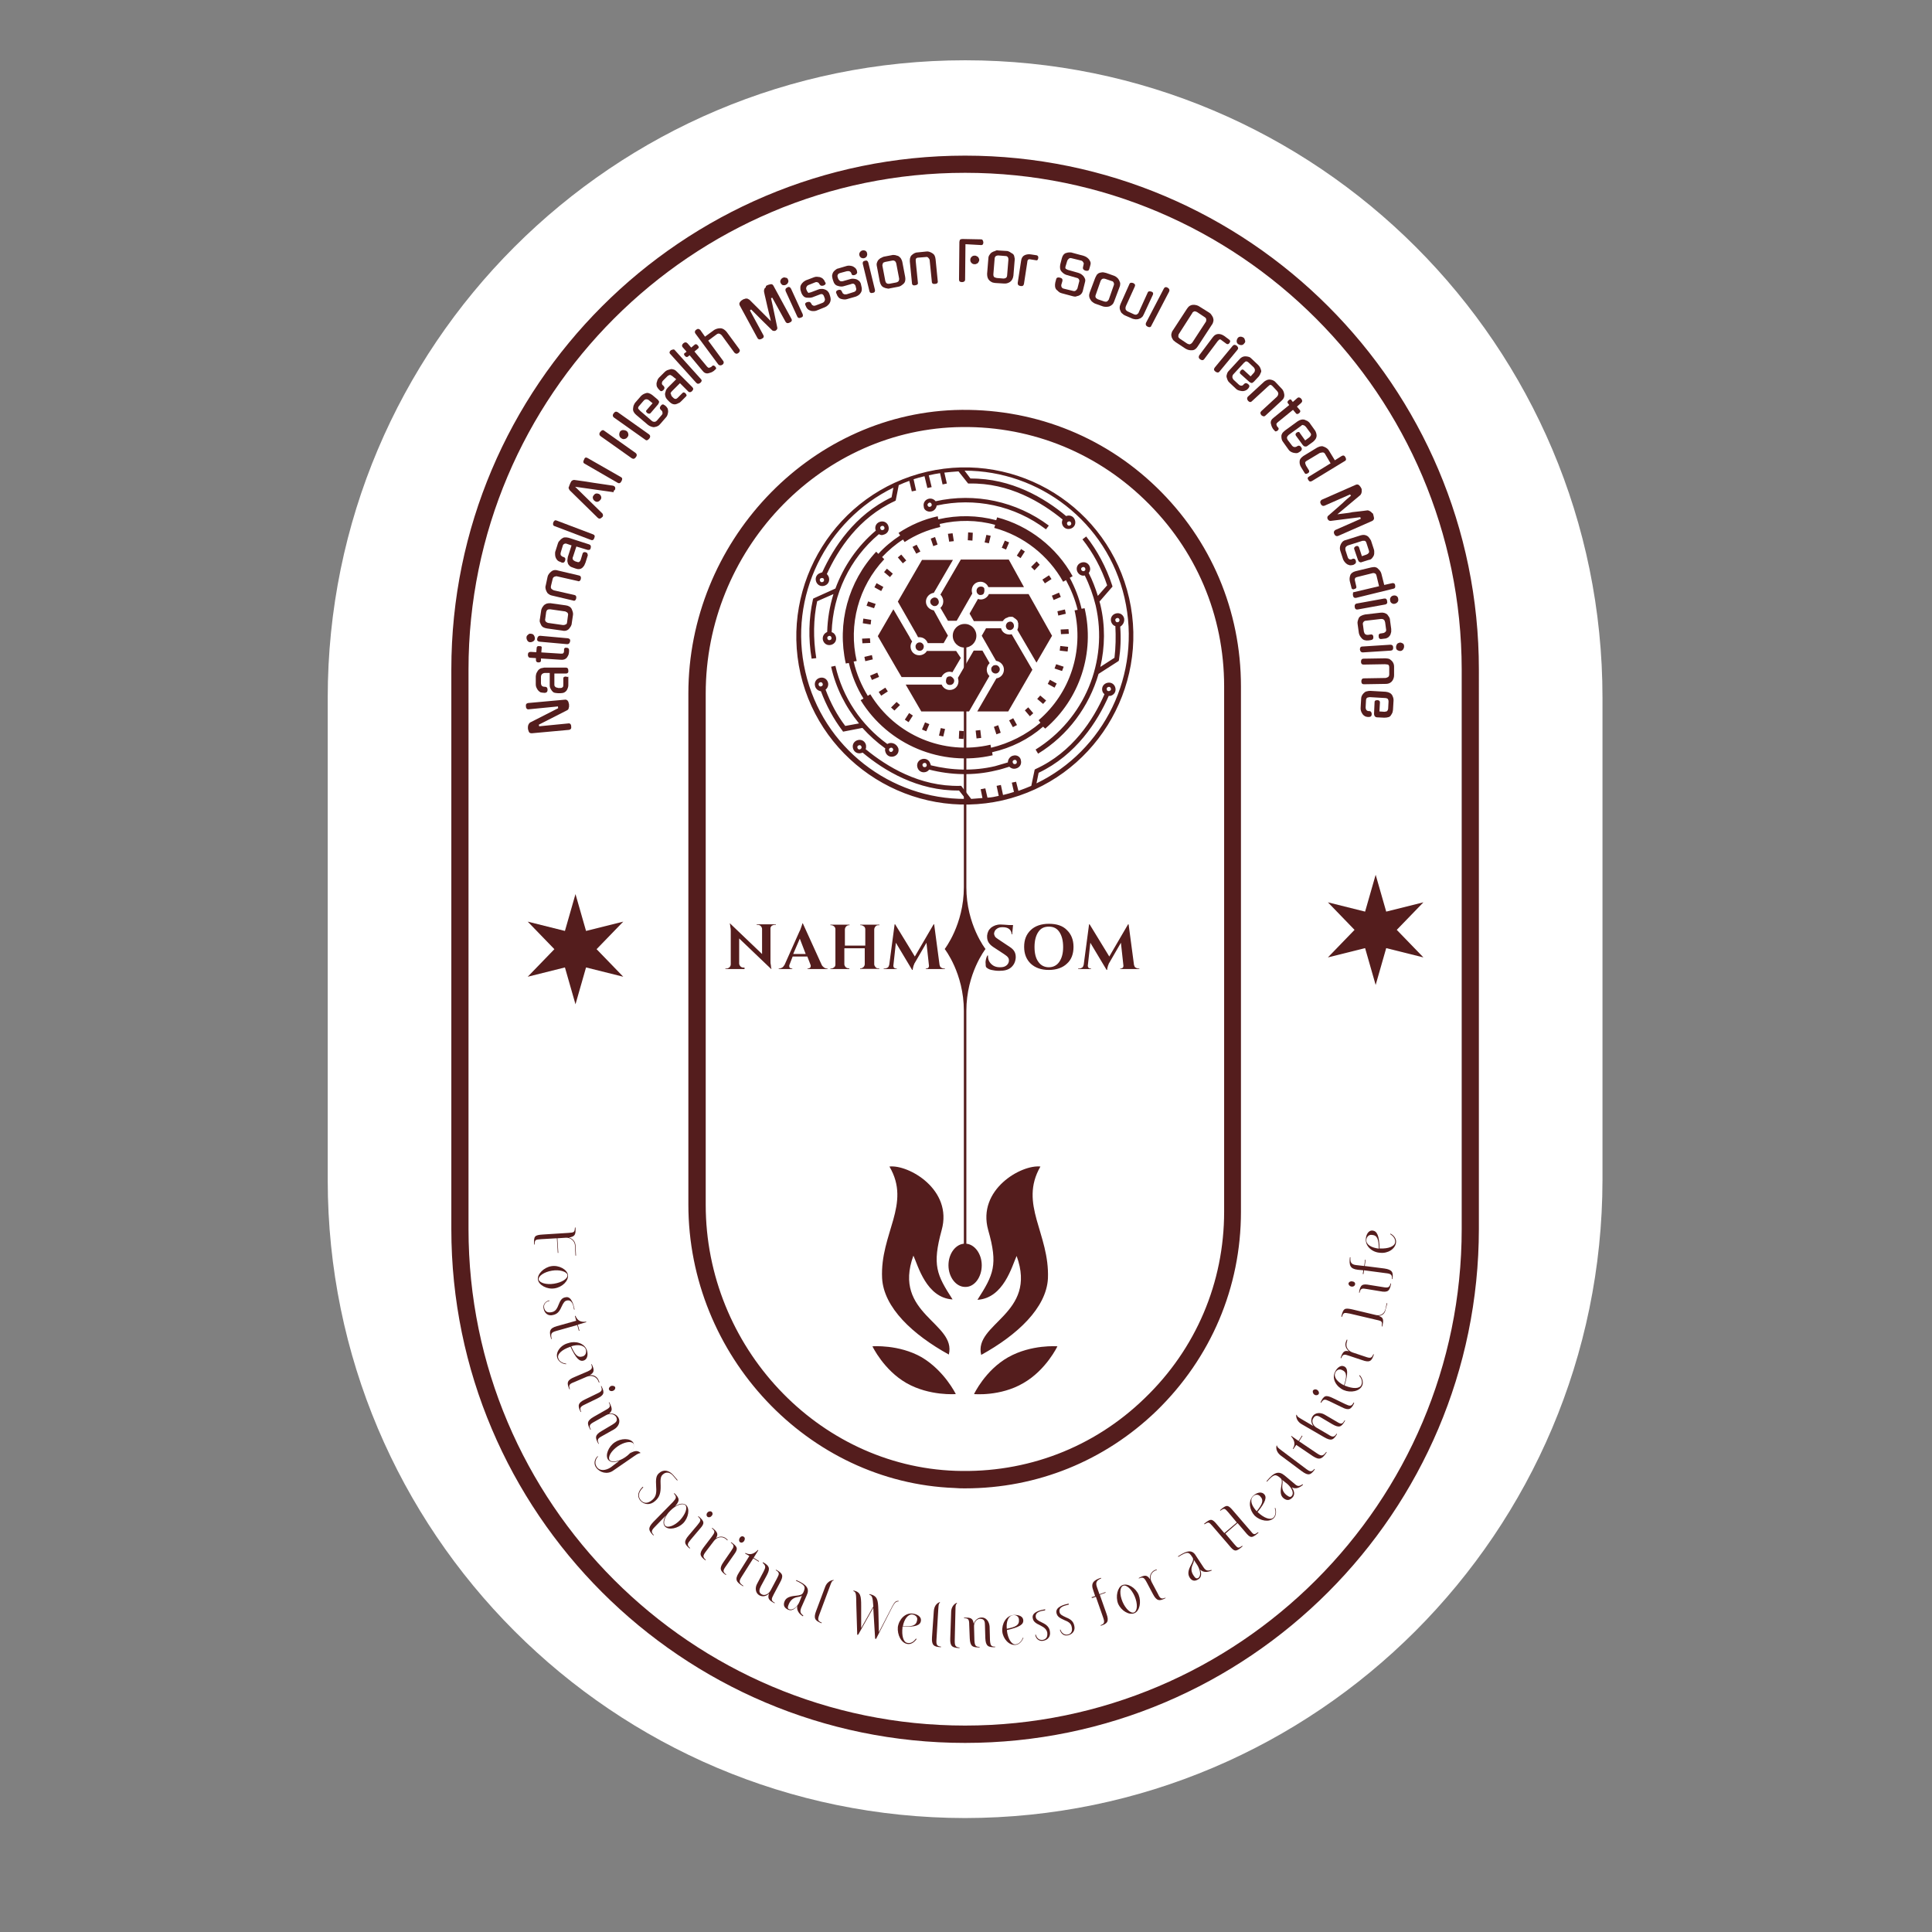 <?xml version="1.0" encoding="utf-8"?>
<!-- Generator: Adobe Illustrator 24.0.1, SVG Export Plug-In . SVG Version: 6.00 Build 0)  -->
<svg version="1.1" id="Layer_1" xmlns="http://www.w3.org/2000/svg" xmlns:xlink="http://www.w3.org/1999/xlink" x="0px" y="0px"
	 viewBox="0 0 1080 1080" style="enable-background:new 0 0 1080 1080;" xml:space="preserve">
<rect x="0" y="0" width="1080" height="1080" fill="#808080" stroke="none"/>
<style type="text/css">
	.st0{fill:#FFFFFF;}
	.st1{fill:#541D1D;}
</style>
<g>
	<path class="st0" d="M539.5,1016.3c-196.8-0.2-356.2-159.7-356.3-356.5V390c0-196.8,159.5-356.3,356.3-356.3S895.8,193.2,895.8,390
		v269.7C895.5,856.5,736.1,1016.1,539.5,1016.3L539.5,1016.3z"/>
	<path class="st1" d="M538.8,355v141c0,20.8-10.7,34.5-10.7,34.5s10.7,13.6,10.7,34.5v141.3h1.4V565.1c0-21,10.7-34.6,10.7-34.6
		s-10.7-13.6-10.7-34.5V355L538.8,355L538.8,355z"/>
	<path class="st1" d="M311.9,394.9l-16.3,1.6c-0.9,0.2-1.6-0.5-1.6-1.6c-0.2-1.2,0.3-1.7,1.2-1.9l20.8-1.9c0.7,0,1.2,0.3,1.6,1l0,0
		c0.2,0.3,0.3,0.7,0.3,1c0.2,0.3,0.2,0.7,0.2,1s0,0.5,0,0.9s-0.2,0.5-0.2,0.9c0,0.2-0.2,0.5-0.3,0.7c-0.2,0.2-0.3,0.3-0.7,0.5
		l-15.7,8l0.2,0.9l16.3-1.6c0.9-0.2,1.6,0.5,1.6,1.7c0.2,1.2-0.3,1.7-1.2,1.9l-20.8,1.9c-0.9,0-1.4-0.2-1.7-0.9
		c-0.3-0.7-0.5-1.4-0.5-2.1c0-0.5,0-1,0.2-1.6c0.2-0.5,0.5-1,1-1.4l15.7-8L311.9,394.9z"/>
	<path class="st1" d="M317.7,378.6v4c0,0.7,0,1.2-0.2,1.7s-0.3,1-0.7,1.6l0,0c-0.7,1-1.7,1.6-3.5,1.6h-1.4c-0.9,0-1.6-0.2-2.1-0.3
		c-0.7-0.3-1-0.7-1.4-1.2l0,0c-0.3-0.5-0.7-1-0.9-1.6c-0.2-0.5-0.2-1-0.2-1.6v-6.6h-2.8c-0.5,0-0.9,0.2-1.4,0.5
		c-0.3,0.3-0.7,0.9-0.7,1.6v3.5c0,0.7,0.2,1.2,0.5,1.6c0.3,0.3,0.9,0.5,1.4,0.5h0.2c1,0,1.6,0.5,1.6,1.7c0,1-0.5,1.7-1.6,1.7h-0.3
		c-0.9,0-1.6-0.2-2.1-0.3c-0.5-0.3-1-0.7-1.4-1.2l0,0c-0.3-0.5-0.7-1-0.9-1.6c-0.2-0.5-0.3-1-0.3-1.6v-4.5c0-0.5,0.2-1,0.3-1.6
		c0.2-0.5,0.5-1,0.9-1.6l0,0c0.3-0.5,0.9-0.9,1.4-1.2c0.7-0.3,1.4-0.3,2.1-0.5h12.1c0.9,0,1.4,0.5,1.4,1.6c0,0.2,0,0.3,0,0.7
		c0,0.2,0,0.3-0.2,0.5c-0.2,0.2-0.2,0.3-0.3,0.3c-0.2,0-0.3,0.2-0.7,0.2h-6.6v6.1c0,0.5,0,0.7,0.2,1c0.2,0.2,0.2,0.3,0.5,0.5
		c0.3,0.2,0.5,0.3,0.9,0.3c0.2,0,0.3,0.2,0.7,0.2h1.2c0.5,0,0.9-0.2,1.2-0.5c0.3-0.3,0.3-0.9,0.3-1.6v-3.3c0-0.7,0.5-1,1.4-1
		c0.3,0,0.7,0.2,1,0.3C317.5,377.9,317.7,378.3,317.7,378.6L317.7,378.6z"/>
	<path class="st1" d="M302.8,362.3l-0.2,2.4l11,0.7c0.5,0,0.9,0,1.2-0.2c0.3-0.2,0.5-0.7,0.5-1.4v-0.7c0-0.7,0.5-1.2,1.4-1
		c0.9,0,1.4,0.5,1.4,1.2v1c0,0.7-0.2,1.2-0.3,1.7c-0.2,0.5-0.5,1-0.9,1.6l0,0c-0.7,0.9-1.9,1.4-3.5,1.2l-11-0.7v1.2
		c0,0.7-0.5,1-1.4,1s-1.4-0.5-1.4-1.2v-1.2l-3.1-0.2c-1,0-1.4-0.7-1.4-1.7c0-1,0.5-1.6,1.6-1.6l3.1,0.2l0.2-2.4c0-0.7,0.5-1.2,1.6-1
		C302.5,361.1,303,361.5,302.8,362.3L302.8,362.3z"/>
	<path class="st1" d="M301.9,355.4l15.6,1.4c0.9,0.2,1.4,0.7,1.2,1.7c-0.2,1-0.7,1.6-1.6,1.6l-15.6-1.4c-1-0.2-1.4-0.7-1.2-1.7
		C300.5,355.9,301.1,355.4,301.9,355.4L301.9,355.4z M296.9,354.3c0.7,0,1.2,0.3,1.6,0.9c0.3,0.5,0.5,1,0.5,1.7
		c0,0.7-0.3,1.2-0.9,1.6c-0.5,0.3-1,0.5-1.7,0.5c-0.7,0-1.2-0.3-1.6-0.9c-0.3-0.5-0.5-1-0.5-1.7c0-0.7,0.3-1.2,0.9-1.6
		C295.6,354.3,296.2,354.1,296.9,354.3L296.9,354.3z"/>
	<path class="st1" d="M301.8,346.1l0.7-4.7c0-0.5,0.3-1,0.5-1.6c0.3-0.5,0.7-1,1-1.4l0,0c0.5-0.5,1-0.7,1.6-1
		c0.7-0.2,1.4-0.2,2.1-0.2l8.6,1.2c1.6,0.2,2.8,1,3.3,2.1c0.5,1.2,0.9,2.3,0.7,3.3l-0.7,4.7c0,0.5-0.2,1-0.5,1.6
		c-0.3,0.5-0.7,1-1,1.4c-0.9,1-2.3,1.4-3.8,1l-8.6-1.2c-0.9-0.2-1.4-0.3-2.1-0.7c-0.5-0.3-1-0.9-1.2-1.4l0,0c-0.2-0.5-0.5-1-0.7-1.7
		C301.8,347.3,301.6,346.6,301.8,346.1L301.8,346.1z M317,347.8l0.5-3.7c0.2-0.7,0-1.2-0.3-1.6c-0.3-0.3-0.9-0.5-1.2-0.7l-8.4-1.2
		c-0.5,0-1,0-1.4,0.2c-0.5,0.2-0.7,0.7-0.9,1.4l-0.5,3.7c-0.2,0.7,0,1.2,0.3,1.6c0.3,0.3,0.7,0.5,1.2,0.7l8.4,1.2
		c0.5,0,0.9,0,1.4-0.3C316.6,349.1,317,348.5,317,347.8L317,347.8z"/>
	<path class="st1" d="M309.6,330l11.5,2.6c0.9,0.2,1.2,0.9,1,1.9c-0.2,1-0.9,1.6-1.7,1.2l-11.9-2.8c-0.9-0.2-1.4-0.5-1.9-0.9
		c-0.5-0.3-0.9-0.9-1.2-1.6c-0.5-1.2-0.7-2.3-0.3-3.3l1-4.7c0.2-1,0.9-1.9,1.9-2.8s2.3-1.2,3.8-0.7l11.9,2.8c0.9,0.2,1.2,0.9,1,1.9
		c-0.2,1-0.9,1.6-1.7,1.2l-11.5-2.6c-0.5-0.2-1,0-1.6,0.2l0,0c-0.5,0.2-0.9,0.7-1,1.4l-0.9,3.7c-0.2,0.9,0,1.4,0.3,1.7
		C308.8,329.6,309.1,329.8,309.6,330L309.6,330z"/>
	<path class="st1" d="M328.5,310.7l-1.2,3.8c-0.2,0.5-0.5,1.2-0.7,1.6c-0.3,0.5-0.7,0.9-1.2,1.4l0,0c-0.9,0.7-2.1,0.9-3.7,0.3
		l-1.4-0.5c-0.7-0.2-1.4-0.5-1.9-1c-0.5-0.5-0.9-1-1-1.6l0,0c-0.2-0.5-0.3-1.2-0.2-1.7c0-0.5,0.2-1,0.2-1.6l2.1-6.5l-2.6-0.9
		c-0.5-0.2-0.9-0.2-1.4,0c-0.5,0.2-0.9,0.7-1,1.4l-1,3.3c-0.2,0.7-0.2,1.2,0,1.7c0.3,0.3,0.7,0.7,1.2,0.9h0.2c1,0.3,1.4,1,1,2.1
		c-0.3,1-1,1.4-2.1,1l-0.3-0.2c-0.7-0.2-1.4-0.5-1.9-1c-0.5-0.5-0.7-0.9-1-1.6l0,0c-0.2-0.5-0.3-1.2-0.3-1.9c0-0.7,0-1.2,0.2-1.6
		l1.4-4.4c0.2-0.5,0.3-0.9,0.9-1.4c0.3-0.5,0.9-0.9,1.2-1.2l0,0c0.5-0.3,1-0.7,1.7-0.7c0.7,0,1.4,0,2.1,0.2l11.5,3.7
		c0.9,0.3,1.2,1,0.9,2.1c0,0.2-0.2,0.3-0.2,0.5c0,0.2-0.2,0.3-0.3,0.3c-0.2,0.2-0.3,0.2-0.5,0.2c-0.2,0-0.3,0-0.7,0l-6.3-1.9
		l-1.9,5.8c-0.2,0.3-0.2,0.7-0.2,1c0,0.2,0.2,0.5,0.3,0.7c0.3,0.2,0.5,0.5,0.7,0.5c0.2,0.2,0.3,0.2,0.5,0.3l1,0.3
		c0.5,0.2,0.9,0.2,1.2,0c0.3-0.2,0.7-0.7,0.9-1.4l1-3.3c0.2-0.7,0.9-0.9,1.7-0.7c0.3,0.2,0.7,0.3,0.9,0.5
		C328.5,310,328.7,310.4,328.5,310.7L328.5,310.7z"/>
	<path class="st1" d="M311.2,291l20.3,7.7c0.9,0.3,1.2,1,0.7,2.1c-0.3,1-1,1.4-1.9,1l-20.3-7.7c-0.9-0.3-1-1-0.7-2.1
		C309.8,291,310.3,290.6,311.2,291L311.2,291z"/>
	<path class="st1" d="M342.7,275.1l-21.2-3l15.2,14.9l0,0c0.2,0.2,0.3,0.5,0.3,0.7c0.2,0.3,0,0.5,0,0.9c0,0.2-0.2,0.3-0.2,0.3
		c-0.2,0.2-0.2,0.2-0.3,0.3l0,0c-0.9,0.9-1.6,0.9-2.3,0.3l-15.7-15.4c-0.2-0.2-0.3-0.5-0.5-0.9c-0.2-0.3-0.2-0.7,0-1
		c0.2-0.3,0.2-0.7,0.3-0.9c0.2-0.3,0.2-0.5,0.3-0.7c0-0.2,0.2-0.3,0.3-0.7c0.2-0.3,0.3-0.5,0.5-0.9c0.2-0.2,0.3-0.3,0.7-0.5
		c0.3-0.2,0.7-0.2,1-0.2c3.7,0.5,7.2,1,10.8,1.6s7.3,1,10.8,1.6c0.9,0.2,1.4,0.9,1.2,1.9c0,0.2,0,0.3-0.2,0.3c0,0.2,0,0.3-0.2,0.3
		c-0.2,0.2-0.3,0.3-0.5,0.5C343.2,275.1,343,275.2,342.7,275.1L342.7,275.1z M334.8,276.1c0.5,0.3,1,0.7,1.2,1.4
		c0.2,0.5,0.2,1.2-0.2,1.7s-0.7,0.9-1.4,1.2c-0.5,0.2-1.2,0.2-1.7-0.2c-0.5-0.3-1-0.7-1.2-1.4c-0.2-0.5-0.2-1.2,0.2-1.7
		s0.7-1,1.4-1.2C333.8,275.8,334.3,275.9,334.8,276.1L334.8,276.1z"/>
	<path class="st1" d="M328.4,256l18.7,10.7c0.9,0.5,0.9,1.2,0.3,2.3c-0.5,1-1.2,1.4-2.1,0.9l-18.5-10.7c-0.9-0.5-0.9-1.2-0.3-2.3
		C326.8,255.8,327.5,255.5,328.4,256L328.4,256z"/>
	<path class="st1" d="M360.7,245.8l-17.5-12.4c-0.7-0.5-0.9-1.4-0.2-2.3c0.7-1,1.4-1.2,2.3-0.7l17.5,12.4c0.7,0.5,0.9,1.4,0.2,2.3
		C362.1,246.2,361.4,246.4,360.7,245.8L360.7,245.8z M337.8,240.8l17.5,12.4c0.7,0.5,0.9,1.4,0.2,2.3c-0.7,1-1.4,1.2-2.3,0.7
		l-17.5-12.4c-0.7-0.5-0.9-1.4-0.2-2.3C336.4,240.4,337.1,240.2,337.8,240.8L337.8,240.8z M350.2,240.9c0.5,0.3,0.9,0.9,1,1.6
		c0.2,0.7,0,1.4-0.5,1.9c-0.3,0.5-0.9,0.9-1.6,1c-0.7,0.2-1.2,0-1.9-0.5c-0.5-0.3-0.9-0.9-1-1.6s0-1.2,0.3-1.9
		c0.3-0.5,0.9-0.9,1.6-1C349,240.4,349.7,240.6,350.2,240.9L350.2,240.9z"/>
	<path class="st1" d="M357.9,229.7l6.5,5.6c0.3,0.3,0.9,0.5,1.4,0.5s1-0.2,1.6-0.9l2.4-2.8c0.5-0.5,0.7-1,0.5-1.6
		c0-0.5-0.3-0.9-0.7-1.2l-0.2-0.2c-0.7-0.7-0.7-1.4,0-2.3c0.7-0.9,1.4-0.9,2.1-0.3l0.3,0.2c0.7,0.5,1,1,1.4,1.6
		c0.2,0.5,0.3,1.2,0.3,1.9c-0.2,1.4-0.5,2.4-1.2,3.1l-3.3,3.8c-0.7,0.9-1.7,1.4-3,1.6c-0.7,0.2-1.2,0-1.9-0.2
		c-0.7-0.2-1.2-0.5-1.9-1l-6.6-5.6c-1.2-1-1.9-2.3-1.7-3.5c0-0.7,0.2-1.2,0.3-1.7c0.2-0.5,0.5-1,0.7-1.4l3.3-3.8
		c0.3-0.3,0.7-0.7,1.2-1c0.5-0.3,1-0.5,1.6-0.7s1.2-0.2,1.7,0c0.7,0.2,1.2,0.5,1.9,1l3.1,2.6c0.3,0.3,0.5,0.7,0.7,1
		c0.2,0.5-0.2,0.9-0.5,1.6l-4.2,4.9c-0.5,0.5-1,0.5-1.9,0c-0.7-0.7-0.9-1.2-0.3-1.7l3.3-3.8l-2.1-1.7c-0.3-0.3-0.9-0.5-1.4-0.5
		s-1,0.2-1.6,0.9l-2.4,2.8c-0.5,0.5-0.7,1-0.5,1.6C357.2,228.9,357.6,229.4,357.9,229.7L357.9,229.7z"/>
	<path class="st1" d="M383.6,221.5l-2.8,2.8c-0.5,0.5-0.9,0.9-1.4,1c-0.5,0.3-1,0.5-1.7,0.7l0,0c-1.2,0.2-2.3-0.2-3.5-1.4l-1-1
		c-0.5-0.5-1-1.2-1.2-1.9c-0.2-0.7-0.3-1.2-0.2-1.9l0,0c0.2-0.5,0.3-1.2,0.5-1.7c0.3-0.5,0.5-0.9,1-1.4l4.7-4.7l-2.1-1.7
		c-0.3-0.3-0.9-0.5-1.2-0.7c-0.5,0-1,0.2-1.6,0.7l-2.4,2.4c-0.5,0.5-0.7,1-0.7,1.6s0.3,0.9,0.7,1.2l0.2,0.2c0.7,0.7,0.7,1.6,0,2.3
		c-0.9,0.9-1.6,0.9-2.3,0l-0.2-0.2c-0.5-0.5-1-1.2-1.2-1.7c-0.2-0.5-0.2-1.2-0.2-1.9l0,0c0.2-0.5,0.3-1.2,0.5-1.7
		c0.2-0.5,0.5-1,0.9-1.4l3.3-3.3c0.3-0.3,0.9-0.7,1.4-0.9s1.2-0.3,1.7-0.5l0,0c0.7-0.2,1.2,0,1.9,0.2c0.7,0.2,1.2,0.7,1.7,1.2
		l8.6,8.6c0.7,0.7,0.7,1.4-0.2,2.3c-0.2,0.2-0.3,0.3-0.5,0.3c-0.2,0.2-0.3,0.2-0.5,0.2c-0.2,0-0.3,0-0.5,0c-0.2,0-0.3-0.2-0.5-0.3
		l-4.7-4.7l-4.4,4.4c-0.3,0.3-0.5,0.5-0.7,0.9c-0.2,0.2-0.2,0.5,0,0.7c0.2,0.3,0.2,0.7,0.3,0.9c0,0.2,0.2,0.3,0.3,0.5l0.9,0.9
		c0.3,0.3,0.7,0.5,1.2,0.5c0.3,0,0.9-0.3,1.4-0.9l2.4-2.4c0.5-0.5,1-0.5,1.7,0.2c0.3,0.3,0.5,0.5,0.5,0.9
		C384,220.8,383.8,221.2,383.6,221.5L383.6,221.5z"/>
	<path class="st1" d="M377.3,195.8l14.5,16.1c0.7,0.7,0.5,1.4-0.3,2.1c-0.9,0.7-1.6,0.7-2.3,0l-14.5-16.1c-0.7-0.7-0.5-1.4,0.3-2.1
		C376.1,195.3,376.8,195.1,377.3,195.8L377.3,195.8z"/>
	<path class="st1" d="M390.1,194.9l-1.9,1.6l7,8.4c0.3,0.3,0.7,0.7,1,0.7c0.3,0,0.9-0.2,1.4-0.5l0.5-0.5c0.5-0.5,1.2-0.3,1.7,0.3
		c0.7,0.7,0.7,1.4,0,1.7l-0.7,0.7c-0.5,0.3-1,0.7-1.6,0.9c-0.5,0.2-1,0.3-1.7,0.5l0,0c-1.2,0.2-2.3-0.3-3.3-1.7l-7-8.4l-0.9,0.7
		c-0.5,0.5-1.2,0.3-1.7-0.3c-0.7-0.7-0.7-1.4,0-1.7l0.9-0.7l-2.1-2.4c-0.7-0.7-0.5-1.6,0.3-2.3s1.6-0.7,2.3,0l2.1,2.4l1.9-1.6
		c0.5-0.5,1.2-0.3,1.7,0.3C390.8,193.9,390.8,194.4,390.1,194.9L390.1,194.9z"/>
	<path class="st1" d="M395.9,190.4l8.4,11.4c0.5,0.7,0.3,1.6-0.5,2.1c-0.9,0.5-1.6,0.5-2.3-0.2l-12.8-17.3c-0.5-0.7-0.3-1.6,0.5-2.1
		c0.9-0.7,1.6-0.5,2.3,0.2l2.6,3.7l5.2-3.8c0.9-0.5,1.9-0.9,3.3-0.9s2.4,0.7,3.5,1.9l7.2,9.8c0.5,0.7,0.3,1.4-0.5,2.1
		c-0.9,0.7-1.6,0.5-2.3-0.2l-7-9.6c-0.3-0.3-0.7-0.7-1.2-0.9l0,0c-0.5-0.2-1-0.2-1.7,0.3L395.9,190.4z"/>
	<path class="st1" d="M428.6,159.6c0.5-0.3,1.2-0.5,2.1-0.7c0.7-0.2,1.4,0.2,1.7,0.9l10,18.4c0.5,0.9,0.2,1.6-0.9,2.1
		c-1,0.5-1.7,0.5-2.3-0.3l-7.5-13.6l-0.7,0.3l0.9,4l2.6,12.4c0.2,0.7-0.2,1.2-0.9,1.7c-0.3,0.2-0.7,0.2-1,0.2s-0.7-0.2-0.9-0.3
		l-5.2-5.1c-1-1-2.1-2.1-3.1-3.1c-1-1-2.3-2.3-3.5-3.5l-0.7,0.5l7.5,13.8c0.5,0.9,0.2,1.6-0.9,2.1c-1,0.5-1.7,0.5-2.3-0.3l-10-18.4
		c-0.3-0.7-0.3-1.2,0.2-1.9c0.5-0.7,1-1,1.7-1.4c0.3-0.2,0.5-0.2,0.9-0.3c0.3-0.2,0.7-0.2,0.9-0.2c0.3,0,0.7,0,0.9,0.2
		c0.3,0.2,0.5,0.2,0.9,0.5l11.9,11.9c-0.2-1.2-0.5-2.4-0.9-3.8c-0.3-1.4-0.7-2.8-1-4.2c-0.3-1.4-0.7-3-1-4.4s-0.7-2.8-0.9-4
		c0-0.3,0-0.5,0-0.9c0-0.3,0.2-0.5,0.3-0.9c0.2-0.3,0.3-0.5,0.7-0.7C428.1,160,428.2,159.8,428.6,159.6L428.6,159.6z"/>
	<path class="st1" d="M442.2,161.4l6.5,14.2c0.3,0.9,0.2,1.6-0.9,1.9c-1,0.5-1.7,0.3-2.1-0.5l-6.5-14.2c-0.3-0.9-0.2-1.6,0.9-2.1
		C441,160.1,441.7,160.5,442.2,161.4L442.2,161.4z M440.5,156.3c0.3,0.5,0.3,1.2,0,1.7c-0.2,0.5-0.7,1-1.2,1.2
		c-0.5,0.3-1.2,0.3-1.7,0.2c-0.5-0.2-1-0.7-1.2-1.2c-0.3-0.5-0.3-1.2,0-1.7c0.2-0.5,0.7-1,1.2-1.2c0.5-0.3,1.2-0.3,1.7,0
		C439.8,155.2,440.3,155.6,440.5,156.3L440.5,156.3z"/>
	<path class="st1" d="M453.3,163.4l4.2-1.6c0.5-0.2,1-0.3,1.6-0.3c0.7,0,1.2,0,1.7,0.2l0,0c0.7,0.2,1.2,0.5,1.7,0.9
		c0.5,0.5,0.9,1,1.2,1.9l0.3,0.9c0.5,1.6,0.5,2.8-0.2,4c-0.3,0.5-0.7,1-1.2,1.4c-0.3,0.3-0.9,0.7-1.4,0.9l-4.7,1.9
		c-0.5,0.2-1,0.3-1.6,0.3s-1.2,0-1.7-0.2c-1.2-0.3-2.3-1.2-2.8-2.8l-0.2-0.3c-0.3-0.9,0-1.4,1-1.7c1-0.3,1.7-0.2,2.1,0.5l0.2,0.3
		c0.2,0.5,0.5,0.9,0.9,1c0.3,0.3,1,0.3,1.7,0l3.7-1.4c0.7-0.3,1-0.7,1.2-1.2c0.2-0.5,0.2-1,0-1.4l-0.3-0.9c-0.2-0.2-0.2-0.5-0.3-0.7
		c-0.2-0.2-0.3-0.3-0.5-0.5c-0.2-0.2-0.5-0.2-0.7-0.2c-0.3,0-0.5,0-0.9,0.2l-4.2,1.6c-0.9,0.3-2.1,0.3-3.3,0.2
		c-1.2-0.2-2.1-1-2.8-2.6l-0.3-1c-0.3-0.7-0.3-1.4-0.3-2.1c0-0.7,0.2-1.2,0.5-1.7l0,0c0.3-0.5,0.7-0.9,1.2-1.4
		c0.5-0.3,0.9-0.7,1.4-0.9l4.5-1.7c0.5-0.2,1-0.3,1.6-0.3s1.2,0.2,1.7,0.2l0,0c0.7,0.2,1.2,0.5,1.7,0.9c0.5,0.5,0.9,1,1.2,1.9
		l0.2,0.2c0.2,0.3,0.2,0.7,0,1c-0.2,0.3-0.5,0.5-1,0.7c-1,0.3-1.7,0.2-2.1-0.5l-0.2-0.2c-0.2-0.5-0.5-0.9-0.9-1
		c-0.5-0.3-1-0.3-1.7,0l-3.5,1.4c-0.7,0.3-1,0.7-1.2,1.2c-0.2,0.5-0.2,1,0,1.4l0.3,0.7c0.2,0.5,0.5,0.9,1,1.2
		C452,163.6,452.7,163.6,453.3,163.4L453.3,163.4z"/>
	<path class="st1" d="M471.1,157.2l4.2-1.2c0.5-0.2,1-0.2,1.7-0.2c0.5,0,1.2,0.2,1.7,0.3l0,0c0.5,0.2,1,0.5,1.6,1
		c0.5,0.5,0.9,1.2,1,1.9l0.2,0.9c0.5,1.6,0.3,3-0.5,4c-0.3,0.5-0.9,1-1.2,1.2c-0.5,0.3-0.9,0.5-1.4,0.7l-4.9,1.4
		c-0.5,0.2-1,0.2-1.6,0.2s-1.2-0.2-1.7-0.3c-1.2-0.3-2.1-1.4-2.6-3l-0.2-0.3c-0.2-0.9,0.2-1.4,1.2-1.7c1-0.3,1.7,0,1.9,0.7l0.2,0.3
		c0.2,0.5,0.3,0.9,0.9,1.2c0.3,0.3,1,0.3,1.7,0.2l3.8-1.2c0.7-0.2,1.2-0.5,1.4-1c0.2-0.5,0.2-1,0-1.4l-0.2-0.9
		c0-0.2-0.2-0.5-0.3-0.7c-0.2-0.2-0.3-0.3-0.5-0.5c-0.2-0.2-0.3-0.2-0.7-0.2c-0.3,0-0.7,0-1,0.2l-4.2,1.2c-1,0.3-2.1,0.2-3.3-0.2
		c-1.2-0.3-2.1-1.2-2.6-3l-0.3-1c-0.2-0.7-0.3-1.6-0.2-2.1c0.2-0.7,0.3-1.2,0.7-1.7l0,0c0.3-0.5,0.9-0.9,1.2-1.2
		c0.5-0.3,0.9-0.7,1.4-0.7l4.7-1.4c0.5-0.2,1-0.2,1.6-0.2s1.2,0.2,1.7,0.3l0,0c0.5,0.2,1,0.5,1.6,1c0.5,0.5,0.9,1.2,1,1.9v0.3
		c0.2,0.3,0,0.7-0.2,1c-0.2,0.2-0.5,0.5-1,0.7c-1,0.3-1.7,0.2-1.9-0.7V153c-0.2-0.5-0.3-0.9-0.9-1.2c-0.3-0.3-1-0.3-1.7-0.2l-3.7,1
		c-0.7,0.2-1.2,0.5-1.4,1c-0.2,0.5-0.2,0.9,0,1.4l0.2,0.7c0.2,0.5,0.5,0.9,0.9,1.2C469.7,157.3,470.4,157.3,471.1,157.2L471.1,157.2
		z"/>
	<path class="st1" d="M485.4,146.8l3.7,15.2c0.2,0.9-0.2,1.6-1.2,1.7c-1,0.3-1.7,0-1.9-1l-3.7-15.2c-0.2-0.9,0.2-1.6,1.2-1.7
		C484.4,145.4,485.1,145.8,485.4,146.8L485.4,146.8z M484.7,141.6c0.2,0.7,0,1.2-0.2,1.7c-0.3,0.5-0.9,0.9-1.4,1
		c-0.7,0.2-1.2,0-1.7-0.2c-0.5-0.3-0.9-0.9-1-1.4c-0.2-0.7,0-1.2,0.3-1.7s0.9-0.9,1.4-1c0.7-0.2,1.2,0,1.7,0.2
		C484.2,140.4,484.6,140.9,484.7,141.6L484.7,141.6z"/>
	<path class="st1" d="M494,143.5l4.7-0.9c0.5-0.2,1,0,1.7,0c0.5,0.2,1.2,0.3,1.7,0.5l0,0c0.5,0.3,1,0.7,1.4,1.2
		c0.3,0.5,0.7,1.2,0.9,2.1l1.6,8.4c0.3,1.6,0,3-0.9,3.8s-1.9,1.6-3,1.7l-4.7,0.9c-0.5,0.2-1,0.2-1.6,0c-0.5,0-1.2-0.3-1.7-0.5
		c-1.2-0.5-1.9-1.6-2.3-3.3l-1.6-8.4c-0.2-0.9-0.2-1.6,0-2.1c0.2-0.7,0.5-1.2,0.9-1.7l0,0c0.5-0.3,0.9-0.9,1.4-1
		C493,143.9,493.5,143.7,494,143.5L494,143.5z M497.3,158.6l3.7-0.7c0.7-0.2,1.2-0.5,1.4-0.9c0.2-0.5,0.3-0.9,0.2-1.4l-1.6-8.4
		c-0.2-0.5-0.3-0.9-0.7-1.2s-0.9-0.5-1.7-0.3l-3.7,0.7c-0.7,0.2-1.2,0.3-1.4,0.9s-0.3,0.9-0.2,1.4l1.6,8.4c0.2,0.5,0.3,0.9,0.7,1.2
		C495.9,158.6,496.6,158.7,497.3,158.6L497.3,158.6z"/>
	<path class="st1" d="M511.9,146l1.2,11.9c0.2,0.9-0.3,1.4-1.6,1.6c-1,0.2-1.7-0.3-1.7-1.2l-1.2-12.1c0-0.9,0-1.6,0.2-2.1
		c0.2-0.7,0.5-1.2,1-1.6c1-0.9,2.1-1.4,3.1-1.4l4.9-0.5c1-0.2,2.1,0.2,3.3,0.9s1.7,1.7,1.9,3.5l1.2,12.1c0.2,0.9-0.3,1.6-1.6,1.6
		c-1,0.2-1.7-0.3-1.7-1.2l-1.2-11.9c0-0.5-0.3-1-0.7-1.4l0,0c-0.3-0.5-0.9-0.7-1.7-0.5l-3.8,0.3c-0.9,0-1.4,0.3-1.6,0.9
		C511.9,144.9,511.9,145.4,511.9,146L511.9,146z"/>
	<path class="st1" d="M539.7,136.5l-0.2,19.8c0,0.9-0.7,1.4-1.7,1.4c-1.2,0-1.7-0.5-1.7-1.4l0.2-21c0-0.5,0.2-0.9,0.3-1.2
		c0.2-0.3,0.7-0.5,1.6-0.5l10.3,0.2c0.7,0,1,0.5,1.2,1.6c0,1-0.3,1.6-1.2,1.6L539.7,136.5z M547.4,145.1c0,0.3,0,0.7-0.2,1
		c-0.2,0.3-0.3,0.5-0.5,0.9c-0.2,0.2-0.5,0.3-0.9,0.5c-0.3,0.2-0.7,0.2-1,0.2c-0.7,0-1.2-0.2-1.7-0.7s-0.7-1-0.7-1.7
		s0.2-1.2,0.7-1.7c0.5-0.5,1-0.7,1.7-0.7c0.3,0,0.7,0,1,0.2s0.5,0.3,0.9,0.5c0.2,0.2,0.3,0.5,0.5,0.9
		C547.2,144.4,547.4,144.7,547.4,145.1L547.4,145.1z"/>
	<path class="st1" d="M557.9,140l4.9,0.3c0.5,0,1,0.2,1.6,0.5c0.5,0.3,1,0.7,1.6,1l0,0c0.5,0.3,0.9,0.9,1,1.6
		c0.2,0.7,0.3,1.4,0.2,2.1l-0.7,8.6c-0.2,1.6-0.9,2.8-1.9,3.5c-1,0.7-2.3,1-3.3,0.9l-4.9-0.3c-0.5,0-1-0.2-1.6-0.3
		c-0.5-0.2-1-0.5-1.6-1c-1-0.9-1.4-2.1-1.4-3.8l0.7-8.6c0-0.9,0.3-1.6,0.7-2.1c0.3-0.5,0.7-1,1.4-1.4l0,0c0.5-0.3,1-0.5,1.7-0.7
		C556.8,140,557.3,139.8,557.9,140L557.9,140z M557.2,155.4l3.7,0.3c0.7,0,1.2-0.2,1.6-0.5c0.3-0.3,0.5-0.9,0.5-1.4l0.7-8.6
		c0-0.5,0-0.9-0.3-1.4c-0.3-0.5-0.7-0.7-1.6-0.7l-3.7-0.3c-0.7,0-1.2,0.2-1.6,0.5c-0.3,0.3-0.5,0.9-0.5,1.4l-0.7,8.6
		c0,0.5,0,0.9,0.3,1.4C555.9,155.1,556.5,155.2,557.2,155.4L557.2,155.4z"/>
	<path class="st1" d="M574.3,146.3l-1.9,12.4c-0.2,0.9-0.7,1.4-1.9,1.2c-1.2-0.2-1.6-0.7-1.6-1.7l1.9-12.4c0.2-1.6,0.9-2.6,1.9-3.1
		s2.3-0.7,3.5-0.5l3.3,0.5c0.7,0.2,1,0.7,0.9,1.6c-0.2,0.9-0.5,1.4-1.2,1.2l-3.1-0.5c-0.7-0.2-1.2,0-1.4,0.2
		C574.5,145.4,574.3,145.8,574.3,146.3L574.3,146.3z"/>
	<path class="st1" d="M597.1,150.9l5.6,1.6c0.5,0.2,1,0.3,1.6,0.7c0.5,0.3,0.9,0.7,1.4,1.2l0,0c0.3,0.5,0.7,1,0.9,1.7s0,1.4-0.2,2.1
		l-1,4c-0.3,1.6-1.2,2.6-2.4,3.1c-0.7,0.2-1.2,0.3-1.7,0.5c-0.5,0-1,0-1.6-0.2l-6.3-1.7c-0.5-0.2-1-0.3-1.4-0.7
		c-0.5-0.3-0.9-0.9-1.4-1.2c-0.9-1-1-2.4-0.7-4l0.5-1.9c0.2-0.9,0.9-1.2,2.1-0.9c1.2,0.3,1.6,0.9,1.4,1.9l-0.5,1.7
		c-0.2,0.5-0.2,1,0,1.6c0.2,0.5,0.7,0.9,1.4,1l4.9,1.2c0.7,0.2,1.2,0.2,1.7-0.2c0.3-0.3,0.7-0.7,0.9-1.2l0.9-3.5
		c0.2-0.5,0.2-1,0-1.4c-0.2-0.5-0.7-0.9-1.4-1l-5.6-1.6c-1-0.3-1.9-0.9-2.8-1.9c-0.9-1-1-2.4-0.7-4l0.9-3.5c0.2-0.7,0.5-1.4,0.9-1.9
		c0.5-0.5,0.9-0.9,1.6-1l0,0c0.5-0.2,1.2-0.3,1.7-0.3s1.2,0,1.6,0.2l6.3,1.7c0.5,0.2,1,0.3,1.6,0.7c0.5,0.3,0.9,0.7,1.4,1.2l0,0
		c0.3,0.5,0.7,1,0.9,1.7c0.2,0.7,0,1.4-0.2,2.1l-0.5,1.7c-0.2,0.9-0.9,1.2-2.1,0.9c-1-0.3-1.6-0.9-1.4-1.9l0.3-1.4
		c0.2-0.5,0.2-1-0.2-1.4c-0.2-0.5-0.7-0.9-1.4-1l-4.9-1.2c-0.7-0.2-1.2-0.2-1.7,0.2c-0.3,0.3-0.7,0.7-0.9,1.2l-0.9,3
		c-0.2,0.5-0.2,1,0,1.4C596,150.3,596.4,150.7,597.1,150.9L597.1,150.9z"/>
	<path class="st1" d="M618.4,152.6l4.5,1.6c0.5,0.2,1,0.5,1.4,0.9c0.5,0.3,0.9,0.9,1.2,1.4l0,0c0.3,0.5,0.5,1.2,0.7,1.7
		c0,0.7,0,1.4-0.3,2.1l-3,8c-0.5,1.6-1.4,2.4-2.8,3c-1.2,0.3-2.4,0.3-3.5,0l-4.5-1.6c-0.5-0.2-0.9-0.5-1.4-0.9
		c-0.5-0.3-0.9-0.9-1.2-1.4c-0.7-1-0.9-2.4-0.3-4l3-8c0.3-0.7,0.7-1.4,1-1.9c0.5-0.5,1-0.9,1.6-1l0,0c0.5-0.2,1.2-0.2,1.7-0.3
		C617.3,152.4,617.9,152.4,618.4,152.6L618.4,152.6z M613.7,167.3l3.5,1.2c0.7,0.2,1.2,0.2,1.7,0c0.3-0.3,0.7-0.7,0.9-1l2.8-8
		c0.2-0.5,0.2-0.9,0-1.4c-0.2-0.5-0.5-0.9-1.2-1l-3.5-1.2c-0.7-0.2-1.2-0.2-1.7,0c-0.5,0.3-0.7,0.7-0.9,1l-2.8,8
		c-0.2,0.5-0.2,0.9,0,1.4C612.6,166.6,613,166.9,613.7,167.3L613.7,167.3z"/>
	<path class="st1" d="M644.5,164.7l-5.1,11c-0.3,0.7-0.7,1.4-1.2,1.7c-0.5,0.5-1,0.7-1.7,0.9l0,0c-0.5,0.2-1.2,0.2-1.7,0.2
		s-1-0.2-1.6-0.3l-4.4-1.9c-0.5-0.2-0.9-0.5-1.4-1c-0.5-0.3-0.9-0.9-1-1.4l0,0c-0.3-0.5-0.5-1.2-0.5-1.9c0-0.7,0.2-1.4,0.5-2.1
		l4.9-11c0.3-0.9,1-1,2.1-0.7c1,0.5,1.4,1,0.9,2.1l-4.9,10.8c-0.2,0.5-0.3,1-0.2,1.6c0,0.5,0.5,1,1.2,1.4l3.5,1.6
		c0.7,0.3,1.4,0.3,1.7,0l0,0c0.5-0.3,0.9-0.7,1-1.2l4.9-10.8c0.3-0.9,1-1,2.1-0.7C644.5,163.3,644.8,163.8,644.5,164.7L644.5,164.7z
		"/>
	<path class="st1" d="M653.6,162.9l-10,19.2c-0.3,0.9-1.2,1-2.1,0.5c-1-0.5-1.2-1.2-0.9-2.1l10-19.2c0.5-0.9,1.2-1,2.1-0.5
		C653.7,161.4,653.9,162.1,653.6,162.9L653.6,162.9z"/>
	<path class="st1" d="M670.4,171.3l5.6,3.5c0.5,0.3,0.9,0.7,1.2,1.2c0.3,0.5,0.7,1,0.9,1.6l0,0c0.2,0.5,0.3,1.2,0.2,1.9
		c-0.2,0.7-0.3,1.4-0.9,2.1l-7.9,12.1c-0.9,1.4-1.9,2.1-3.3,2.1c-0.7,0-1.2,0-1.9-0.2c-0.5-0.2-1-0.3-1.6-0.7l-5.6-3.7
		c-0.3-0.3-0.9-0.7-1.2-1c-0.3-0.5-0.7-1-0.9-1.6c-0.2-0.7-0.3-1.2-0.2-1.9c0.2-0.7,0.3-1.4,0.9-2.1l7.9-12.1
		c0.5-0.7,0.9-1.2,1.6-1.6c0.5-0.3,1.2-0.5,1.7-0.5l0,0c0.7,0,1.2,0,1.9,0.2C669.5,170.8,670,171,670.4,171.3L670.4,171.3z
		 M659.5,189.3l4.2,2.8c0.7,0.3,1.2,0.5,1.6,0.3c0.5-0.2,0.9-0.5,1.2-0.9l7.5-11.5c0.3-0.3,0.3-0.9,0.3-1.4s-0.3-1-1-1.4l-4.2-2.8
		c-0.7-0.3-1.2-0.5-1.6-0.3c-0.5,0.2-0.9,0.5-1,0.9l-7.5,11.7c-0.3,0.5-0.3,0.9-0.3,1.4C658.6,188.5,659,188.8,659.5,189.3
		L659.5,189.3z"/>
	<path class="st1" d="M680.7,190.7l-7.5,10c-0.5,0.7-1.2,0.9-2.3,0.2c-0.9-0.7-1-1.4-0.5-2.3l7.5-10c1-1.4,2.1-1.9,3.3-1.9
		s2.3,0.5,3.3,1.2l2.8,2.1c0.5,0.5,0.5,1,0,1.7s-1,0.9-1.7,0.5l-2.6-1.9c-0.5-0.5-1-0.7-1.4-0.5C681.2,190.2,681,190.4,680.7,190.7
		L680.7,190.7z"/>
	<path class="st1" d="M691.7,195.6l-10,12.1c-0.5,0.7-1.4,0.7-2.3,0c-0.9-0.7-1-1.4-0.3-2.3l10-12.1c0.7-0.7,1.4-0.7,2.3,0
		C692.2,194.1,692.4,194.8,691.7,195.6L691.7,195.6z M695.5,192c-0.3,0.5-0.9,0.9-1.6,0.9s-1.2-0.2-1.7-0.5
		c-0.5-0.3-0.9-0.9-0.9-1.6s0.2-1.2,0.5-1.7c0.3-0.5,0.9-0.9,1.6-0.9s1.2,0.2,1.7,0.5c0.5,0.3,0.7,0.9,0.9,1.6
		S696.1,191.4,695.5,192L695.5,192z"/>
	<path class="st1" d="M695.2,203l-5.8,6.3c-0.3,0.3-0.5,0.9-0.5,1.4s0.2,1,0.7,1.6l2.8,2.6c0.5,0.5,1,0.7,1.6,0.7
		c0.5,0,0.9-0.3,1.2-0.7l0.2-0.2c0.7-0.7,1.4-0.7,2.3,0c0.9,0.7,0.9,1.4,0.2,2.3l-0.2,0.2c-0.5,0.7-1.2,1-1.7,1.2
		c-0.5,0.2-1.2,0.3-1.9,0.2c-1.4-0.2-2.4-0.5-3.1-1.2l-3.7-3.5c-0.9-0.7-1.2-1.7-1.6-3c-0.2-0.7,0-1.2,0.2-1.9
		c0.2-0.7,0.5-1.2,1.2-1.9l5.8-6.3c1-1.2,2.3-1.7,3.5-1.6c0.7,0,1.2,0.2,1.7,0.3s1,0.5,1.4,0.9l3.7,3.5c0.3,0.3,0.7,0.7,1,1.2
		c0.3,0.5,0.5,1,0.7,1.7c0.2,0.5,0.2,1.2-0.2,1.7c-0.2,0.7-0.5,1.2-1,1.9l-2.8,3c-0.3,0.3-0.7,0.5-1,0.7c-0.5,0-1-0.2-1.6-0.7
		l-4.9-4.4c-0.5-0.5-0.5-1,0.2-1.9c0.7-0.7,1.2-0.7,1.7-0.2l3.8,3.5l1.9-2.1c0.3-0.3,0.5-0.9,0.5-1.4s-0.2-1-0.7-1.6l-2.8-2.6
		c-0.5-0.5-1-0.7-1.6-0.7C695.9,202.5,695.5,202.6,695.2,203L695.2,203z"/>
	<path class="st1" d="M708.5,216.3l-8.7,8c-0.7,0.7-1.4,0.5-2.1-0.2c-0.7-0.9-0.7-1.6-0.2-2.3l8.9-8.2c0.5-0.5,1.2-0.9,1.9-1.2
		c0.5-0.2,1.2-0.3,1.9-0.2c1.2,0.2,2.3,0.7,3,1.6l3.3,3.5c0.7,0.7,1.2,1.7,1.4,3.1c0.2,1.4-0.3,2.6-1.6,3.7l-8.9,8.2
		c-0.7,0.7-1.4,0.5-2.3-0.2c-0.7-0.9-0.7-1.6,0-2.3l8.7-8c0.3-0.3,0.7-0.9,0.7-1.4l0,0c0.2-0.5,0-1-0.5-1.7l-2.6-2.8
		c-0.5-0.5-1-0.9-1.6-0.7C709.4,215.6,709,215.8,708.5,216.3L708.5,216.3z"/>
	<path class="st1" d="M724.4,231l-1.6-1.9l-8.6,7c-0.3,0.3-0.7,0.7-0.7,1c0,0.3,0.2,0.9,0.5,1.4l0.5,0.5c0.5,0.5,0.3,1.2-0.3,1.7
		c-0.7,0.5-1.4,0.7-1.7,0l-0.7-0.7c-0.3-0.5-0.7-1-0.9-1.6c-0.2-0.5-0.3-1-0.5-1.7l0,0c-0.2-1.2,0.3-2.3,1.7-3.3l8.6-7l-0.7-0.9
		c-0.5-0.5-0.3-1.2,0.3-1.7c0.7-0.7,1.4-0.7,1.7,0l0.7,0.9l2.4-2.1c0.7-0.7,1.6-0.5,2.3,0.3c0.7,0.9,0.7,1.6,0,2.3l-2.4,2.1l1.6,1.9
		c0.5,0.5,0.3,1.2-0.3,1.7C725.6,231.5,724.9,231.7,724.4,231L724.4,231z"/>
	<path class="st1" d="M727.4,238l-7,5.1c-0.3,0.3-0.7,0.7-0.9,1.2c-0.2,0.5,0,1,0.3,1.6l2.3,3c0.3,0.5,0.9,0.9,1.4,1
		c0.5,0,0.9,0,1.4-0.3l0.3-0.2c0.7-0.5,1.6-0.3,2.1,0.5c0.7,0.9,0.5,1.6-0.2,2.3l-0.3,0.2c-0.7,0.5-1.4,0.9-1.9,0.9s-1.2,0-1.9-0.2
		c-1.2-0.3-2.3-1-2.8-1.9l-3-4.2c-0.7-0.9-0.9-1.9-0.9-3.1c0-0.7,0.2-1.2,0.5-1.7s0.9-1,1.6-1.6l7-5.1c1.4-0.9,2.6-1.2,3.8-0.9
		c0.5,0.2,1,0.5,1.6,0.7c0.5,0.3,0.9,0.7,1.2,1l3,4.2c0.3,0.3,0.5,0.9,0.7,1.4c0.2,0.5,0.3,1.2,0.3,1.7c0,0.5-0.2,1.2-0.5,1.7
		c-0.3,0.5-0.9,1.2-1.4,1.6l-3.3,2.4c-0.3,0.3-0.7,0.3-1.2,0.3s-0.9-0.3-1.4-0.9l-3.8-5.2c-0.3-0.5-0.3-1.2,0.5-1.7
		c0.7-0.5,1.4-0.5,1.7,0.2l3,4.2l2.3-1.7c0.3-0.3,0.7-0.7,0.9-1.2c0.2-0.5,0-1-0.5-1.6l-2.3-3.1c-0.5-0.5-0.9-0.9-1.4-0.9
		C728.3,237.4,727.7,237.6,727.4,238L727.4,238z"/>
	<path class="st1" d="M731.6,266.5l12.2-7.5l-3-5.1c-0.3-0.7-0.9-1-1.4-1s-1,0.2-1.6,0.3l-7.5,4.5c-0.5,0.3-0.7,0.7-0.7,1
		s0.2,0.9,0.5,1.6l1.6,2.6c0.3,0.7,0.2,1.2-0.7,1.7c-0.3,0.2-0.7,0.3-1,0.3c-0.3,0-0.5-0.2-0.7-0.5l-1.9-3.1c-0.7-1-1-2.3-0.9-3.3
		c0-1.2,0.7-2.1,2.1-3.1l7.7-4.7c0.7-0.3,1.4-0.7,2.1-0.7c0.7-0.2,1.2,0,1.9,0.3c1.2,0.5,2.1,1.2,2.6,2.1l3.3,5.4l3.8-2.4
		c0.9-0.5,1.6-0.3,2.1,0.7c0.5,0.9,0.5,1.7-0.3,2.1l-18.4,11.2c-0.9,0.5-1.6,0.3-2.1-0.7c-0.2-0.3-0.3-0.7-0.3-1
		C730.9,267.2,731.2,266.8,731.6,266.5L731.6,266.5z"/>
	<path class="st1" d="M767.6,287.5c0.2,0.5,0.3,1.2,0.5,2.1c0,0.7-0.3,1.2-1,1.6l-19.1,8.4c-0.9,0.3-1.6,0-2.1-1
		c-0.5-1-0.3-1.7,0.5-2.3l14.3-6.3l-0.3-0.9l-4,0.5l-12.6,1.6c-0.7,0-1.2-0.3-1.6-1c-0.2-0.3-0.2-0.7-0.2-1s0.2-0.7,0.5-0.9l5.6-4.9
		c1-1,2.3-1.9,3.3-3c1-1,2.4-2.1,3.8-3.3l-0.5-0.7l-14.3,6.3c-0.9,0.3-1.6,0-2.1-1s-0.3-1.7,0.5-2.3l19.1-8.4
		c0.7-0.3,1.4-0.2,1.9,0.3c0.5,0.5,1,1.2,1.2,1.7c0.2,0.3,0.2,0.5,0.2,0.9s0,0.7,0,1s-0.2,0.7-0.2,0.9c-0.2,0.3-0.3,0.5-0.5,0.9
		l-12.9,10.8c1.2-0.2,2.6-0.3,4-0.5c1.4-0.2,2.8-0.3,4.4-0.7c1.4-0.2,3-0.3,4.4-0.5c1.4-0.2,2.8-0.3,4-0.5c0.3,0,0.5,0,0.9,0.2
		c0.3,0.2,0.5,0.2,0.9,0.5c0.2,0.2,0.5,0.3,0.7,0.7C767.4,287,767.6,287.1,767.6,287.5L767.6,287.5z"/>
	<path class="st1" d="M761.7,302.3l-8.2,2.6c-0.5,0.2-0.9,0.5-1.2,0.9c-0.3,0.5-0.3,1-0.2,1.7l1.2,3.7c0.2,0.7,0.5,1.2,1,1.4
		c0.5,0.2,0.9,0.2,1.4,0l0.3-0.2c0.9-0.3,1.6,0,1.9,1c0.3,1,0,1.7-0.9,2.1l-0.3,0.2c-0.9,0.3-1.6,0.3-2.1,0.3
		c-0.5-0.2-1.2-0.3-1.7-0.7c-1-0.7-1.7-1.7-2.1-2.6l-1.6-4.9c-0.3-1-0.3-2.1,0.2-3.3c0.2-0.5,0.5-1,1-1.6c0.5-0.5,1.2-0.9,1.9-1
		l8.2-2.6c1.6-0.5,2.8-0.3,3.8,0.3c0.5,0.3,0.9,0.7,1.2,1.2c0.3,0.5,0.7,0.9,0.9,1.4l1.6,4.9c0.2,0.5,0.2,1,0.2,1.6
		c0,0.7,0,1.2-0.2,1.7c-0.2,0.5-0.5,1-1,1.6s-1,0.9-1.9,1l-3.8,1.2c-0.3,0.2-0.9,0.2-1.2,0c-0.5-0.2-0.7-0.5-1-1.2l-2.1-6.1
		c-0.2-0.7,0.2-1.2,1-1.6c0.9-0.3,1.4,0,1.7,0.7l1.6,4.9l2.6-0.9c0.5-0.2,0.9-0.5,1.2-0.9c0.3-0.3,0.3-1,0-1.7l-1.2-3.7
		c-0.2-0.7-0.5-1.2-1-1.4C762.5,302.3,762.2,302.3,761.7,302.3L761.7,302.3z"/>
	<path class="st1" d="M756.9,331l14-3.3l-1.4-5.8c-0.2-0.9-0.5-1.2-1-1.4c-0.5-0.2-1-0.2-1.6,0l-8.4,2.1c-0.5,0.2-0.9,0.3-1,0.7
		c-0.2,0.3-0.2,0.9,0,1.6l0.7,3c0.2,0.7-0.2,1.2-1.2,1.4c-0.3,0.2-0.7,0.2-1,0c-0.3-0.2-0.5-0.3-0.5-0.7l-0.9-3.5
		c-0.3-1.2-0.2-2.4,0.2-3.5c0.3-1,1.4-1.9,3-2.3l8.7-2.1c0.9-0.2,1.6-0.2,2.1-0.2c0.7,0.2,1.2,0.3,1.7,0.9c1,0.9,1.6,1.7,1.9,2.8
		l1.6,6.3l4.4-1c0.9-0.2,1.6,0.2,1.7,1.2c0.2,1,0,1.7-1,1.9l-20.8,5.1c-0.9,0.2-1.6-0.2-1.7-1.2c-0.2-0.3-0.2-0.9,0-1.2
		C756.1,331.4,756.4,331,756.9,331L756.9,331z"/>
	<path class="st1" d="M774.4,337.9l-15.4,2.8c-0.9,0.2-1.6-0.3-1.7-1.4c-0.2-1,0.2-1.7,1-1.9l15.4-2.8c0.9-0.2,1.6,0.3,1.7,1.4
		C775.7,337,775.3,337.7,774.4,337.9L774.4,337.9z M779.7,337.5c-0.7,0.2-1.2,0-1.7-0.3s-0.9-0.9-0.9-1.6c-0.2-0.7,0-1.2,0.3-1.7
		s0.9-0.9,1.6-1s1.2,0,1.7,0.3s0.9,0.9,0.9,1.6c0.2,0.7,0,1.2-0.3,1.7C780.7,337.2,780.4,337.3,779.7,337.5L779.7,337.5z"/>
	<path class="st1" d="M766.4,357.8L765,358c-1.6,0.2-3-0.2-3.8-1.2c-0.9-1-1.4-1.9-1.6-3l-0.7-5.1c-0.2-1,0.2-2.1,0.7-3.3
		c0.3-0.5,0.9-1,1.4-1.2c0.5-0.3,1.2-0.5,2.1-0.7l8.6-1c1.6-0.2,2.8,0.2,3.8,1c0.3,0.5,0.7,0.9,1,1.4c0.3,0.5,0.5,1,0.5,1.6l0.7,5.1
		c0,0.5,0,1,0,1.6c-0.2,0.7-0.3,1.2-0.5,1.7c-0.3,0.5-0.7,1-1.2,1.4c-0.5,0.3-1.2,0.7-2.1,0.7l-1.6,0.2c-0.9,0.2-1.6-0.3-1.6-1.4
		c-0.2-1,0.3-1.7,1.2-1.7l1.2-0.2c0.5,0,0.9-0.3,1.4-0.7c0.3-0.3,0.5-0.9,0.3-1.6l-0.5-3.7c-0.2-0.7-0.3-1.2-0.9-1.6
		c-0.5-0.3-0.9-0.3-1.4-0.3l-8.6,1c-0.5,0-0.9,0.3-1.2,0.7c-0.3,0.3-0.5,0.9-0.3,1.6l0.5,3.7c0.2,0.7,0.3,1.2,0.9,1.6
		c0.5,0.3,0.9,0.3,1.4,0.3l1.4-0.2c0.9-0.2,1.6,0.3,1.6,1.4C767.8,357.1,767.4,357.6,766.4,357.8L766.4,357.8z"/>
	<path class="st1" d="M777.4,363.7l-15.6,1c-0.9,0-1.4-0.5-1.6-1.6c0-1,0.3-1.7,1.4-1.7l15.6-1c1,0,1.6,0.5,1.6,1.6
		S778.5,363.6,777.4,363.7L777.4,363.7z M782.8,363.9c-0.7,0-1.2-0.2-1.7-0.5c-0.5-0.3-0.7-0.9-0.7-1.6s0.2-1.2,0.5-1.7
		c0.3-0.5,0.9-0.7,1.6-0.9c0.7,0,1.2,0.2,1.7,0.5c0.5,0.3,0.7,0.9,0.7,1.6c0,0.7-0.2,1.2-0.5,1.7
		C783.9,363.6,783.4,363.9,782.8,363.9L782.8,363.9z"/>
	<path class="st1" d="M774.1,371.3l-11.9,0.2c-0.9,0-1.4-0.5-1.4-1.6s0.5-1.7,1.4-1.7l12.2-0.2c0.9,0,1.6,0.2,2.1,0.3
		c0.5,0.2,1,0.7,1.6,1.2c0.9,1,1.2,2.1,1.2,3.1v4.9c0,1-0.3,2.1-1,3.1c-0.7,1-1.9,1.7-3.7,1.7l-12.2,0.2c-0.9,0-1.4-0.5-1.4-1.6
		s0.5-1.7,1.4-1.7l11.9-0.2c0.5,0,1-0.2,1.6-0.5l0,0c0.5-0.3,0.7-0.9,0.7-1.6v-3.8c0-0.9-0.3-1.4-0.7-1.6
		C775.1,371.4,774.6,371.3,774.1,371.3L774.1,371.3z"/>
	<path class="st1" d="M774.3,390.2l-8.6-0.5c-0.5,0-0.9,0.2-1.4,0.3c-0.5,0.3-0.7,0.9-0.7,1.6l-0.2,3.8c0,0.7,0.2,1.2,0.5,1.6
		c0.3,0.3,0.7,0.5,1.2,0.5h0.3c0.9,0,1.4,0.7,1.4,1.7c0,1-0.5,1.6-1.6,1.6H765c-0.9,0-1.6-0.2-2.1-0.5c-0.5-0.3-1-0.7-1.4-1.4
		c-0.7-1-1-2.3-0.9-3.3l0.3-5.1c0-1,0.5-2.1,1.4-3c0.5-0.5,1-0.9,1.6-1c0.7-0.2,1.4-0.3,2.1-0.3l8.6,0.5c1.6,0.2,2.8,0.7,3.5,1.7
		c0.3,0.5,0.5,1,0.7,1.6c0.2,0.5,0.2,1,0.2,1.6l-0.3,5.1c0,0.5-0.2,1-0.3,1.6c-0.2,0.5-0.5,1-0.9,1.6s-0.9,0.9-1.4,1
		c-0.7,0.2-1.4,0.3-2.3,0.3l-4-0.2c-0.5,0-0.9-0.2-1.2-0.5c-0.3-0.3-0.5-0.9-0.5-1.6l0.3-6.5c0-0.7,0.5-1,1.6-1
		c0.9,0,1.4,0.5,1.4,1.2l-0.3,5.1l2.8,0.2c0.5,0,1-0.2,1.4-0.3c0.3-0.3,0.7-0.9,0.7-1.6l0.2-3.8c0-0.7-0.2-1.2-0.5-1.6
		C775.1,390.3,774.8,390.2,774.3,390.2L774.3,390.2z"/>
	<path class="st1" d="M539.5,974.3c-158.3,0-287.2-128.9-287.2-287.2V374.2C252.3,215.9,381.2,87,539.5,87s287.2,128.9,287.2,287.2
		V687C826.6,845.3,697.8,974.3,539.5,974.3L539.5,974.3z M539.5,96.6c-153.1,0-277.6,124.6-277.6,277.6V687
		c0,153.1,124.6,277.6,277.6,277.6S817.1,840.1,817.1,687V374.2C816.9,221.2,692.6,96.6,539.5,96.6L539.5,96.6z M539.5,832
		c-1.9,0-3.8,0-5.8-0.2c-82-3-148.9-74-148.9-158.5V387.7c0-84.3,66.8-155.5,148.9-158.5c42.3-1.4,82.4,13.8,112.8,43.2
		c30.4,29.4,47.2,68.9,47.2,111.3v293.7c0,42.3-16.8,81.7-47.2,111.3C617.5,816.7,579.7,832,539.5,832L539.5,832z M534.1,822.2
		c39.7,1.4,77.3-12.9,105.8-40.6c28.7-27.6,44.4-64.7,44.4-104.3V383.7c0-39.7-15.7-76.6-44.4-104.3c-28.5-27.6-66.1-42-105.8-40.6
		c-77,2.8-139.6,69.4-139.6,148.9v285.8C394.5,752.8,457.1,819.5,534.1,822.2L534.1,822.2z"/>
	<path class="st1" d="M552.4,687.6c-6.3-22.6,18.5-36.7,29.2-35.5c-12.2,21.2,5.2,37.4,4.2,62.6c-0.9,16.4-17,31.5-37.3,42.7
		c-4.4-17.7,31.7-22.7,19.8-55.3c-2.6,5.6-7.2,23.6-21.9,24.5C555.4,712.6,558,707.1,552.4,687.6L552.4,687.6z M493.1,714.5
		c0.9,16.4,17,31.5,37.3,42.7c4.4-17.7-31.7-22.7-19.8-55.3c2.6,5.6,7.2,23.6,21.9,24.5c-8.9-13.8-11.5-19.1-6.1-38.8
		c6.3-22.6-18.5-36.7-29.2-35.5C509.6,673.2,491.9,689.5,493.1,714.5L493.1,714.5z M548.8,707.3c0-6.6-4.2-12.1-9.3-12.1
		c-5.1,0-9.3,5.4-9.3,12.1c0,6.6,4.2,12.1,9.3,12.1C544.6,719.6,548.8,714.1,548.8,707.3L548.8,707.3z M515.2,758.7
		c-12.8-7.3-27.5-6.1-27.5-6.1s6.3,13.3,19.1,20.6c12.9,7.3,27.5,6.1,27.5,6.1S528,766.3,515.2,758.7L515.2,758.7z M563.6,758.7
		c-12.9,7.3-19.1,20.6-19.1,20.6s14.7,1.4,27.5-6.1c12.8-7.3,19.1-20.6,19.1-20.6S576.6,751.4,563.6,758.7L563.6,758.7z"/>
	<path class="st1" d="M537.1,367.8l-4.7,8c-0.5-0.2-1-0.3-1.6-0.3c-1.9,0-3.7,1.2-4.5,3H504l-3-5.1l0,0l0,0l-10.3-17.8l8.7-15
		l9.3,15.9c0,0,0,0,0,0.2l1.2,1.9c-0.5,0.7-0.9,1.7-0.9,2.8c0,2.8,2.1,4.9,4.9,4.9c1.7,0,3.5-1,4.2-2.4h16.4L537.1,367.8z
		 M516.4,361.3c0,0.7-0.2,1.2-0.5,1.6c-0.3,0.5-1,0.9-1.7,0.9c-1.4,0-2.4-1-2.4-2.4c0-0.3,0-0.7,0.2-0.9c0.3-0.9,1.2-1.4,2.1-1.4
		c0.9,0,1.7,0.5,2.1,1.4C516.2,360.4,516.4,360.8,516.4,361.3L516.4,361.3z"/>
	<path class="st1" d="M526.9,350.1l3,5.2l-2.4,4.2h-8.9c-0.7-1.9-2.4-3.3-4.7-3.3c-0.2,0-0.5,0-0.7,0l-1-1.9l0,0l-10.3-18l13.5-23.3
		h17.3l-10.7,18.4c-2.4,0.3-4.4,2.4-4.4,4.9s1.9,4.5,4.4,4.9L526.9,350.1z M524.8,336.5c0,0.7-0.2,1.2-0.7,1.6
		c-0.3,0.5-1,0.7-1.7,0.7c-0.3,0-0.7,0-1-0.3c-0.7-0.3-1.4-1.2-1.4-2.1c0-0.9,0.5-1.7,1.4-2.1c0.3-0.2,0.7-0.3,1-0.3
		c0.7,0,1.4,0.3,1.7,0.7C524.5,335.2,524.8,335.9,524.8,336.5L524.8,336.5z"/>
	<path class="st1" d="M572.4,328.2h-19.9c-0.7-1.7-2.4-3-4.4-3c-2.8,0-4.9,2.1-4.9,4.9c0,0.7,0.2,1.2,0.3,1.7l-8.7,15.2h-4.9
		l-4.2-7.2c1-0.9,1.6-2.1,1.6-3.7c0-1.4-0.7-2.8-1.6-3.7l11.4-19.6h26.8L572.4,328.2z M550.3,330.2c0,0.5-0.2,0.9-0.3,1.4
		c-0.3,0.7-1,1-1.9,1c-0.2,0-0.3,0-0.5,0c-1-0.3-1.7-1.2-1.7-2.3l0,0c0-1.4,1-2.4,2.4-2.4c0.9,0,1.6,0.3,1.9,1
		C550.2,329.3,550.3,329.8,550.3,330.2L550.3,330.2z"/>
	<path class="st1" d="M588.1,355.4l-8.7,15l-9.3-15.9l0,0l-1.4-2.4c0.3-0.7,0.5-1.4,0.5-2.3v-0.2c0-0.2,0-0.2,0-0.2v-0.2v-0.2v-0.2
		v-0.2c0-0.2,0-0.2,0-0.3c-0.2-0.3-0.3-0.7-0.3-1c0-0.2-0.2-0.2-0.2-0.3c0-0.2-0.2-0.2-0.2-0.3c0,0,0,0-0.2-0.2c0,0,0,0-0.2-0.2
		c0,0,0,0-0.2-0.2c-0.2-0.2-0.5-0.3-0.7-0.5c0,0-0.2,0-0.2-0.2c-0.2,0-0.2-0.2-0.3-0.2c-0.2,0-0.2-0.2-0.3-0.2
		c-0.2,0-0.3-0.2-0.5-0.2h-0.2h-0.2h-0.2l0,0h-0.2l0,0H565c-0.2,0-0.2,0-0.3,0c-0.3,0-0.7,0-1,0.2c-0.2,0-0.3,0-0.5,0.2
		c-0.3,0.2-0.5,0.2-0.9,0.3c0,0-0.2,0.2-0.3,0.2l-0.2,0.2c-0.3,0.2-0.7,0.5-0.9,0.9l-0.2,0.2l-0.2,0.2h-16.1l-2.4-4.2l4.7-8.2
		c0.5,0.2,1,0.3,1.6,0.3c1.9,0,3.7-1.2,4.5-3H575L588.1,355.4z M566.8,349.8c0,0.2,0,0.3,0,0.5c-0.2,1-1,1.7-1.9,1.9
		c-0.2,0-0.2,0-0.3,0c-1,0-1.9-0.5-2.1-1.4c-0.2-0.3-0.2-0.5-0.2-0.9c0-0.7,0.3-1.2,0.7-1.7c0.3-0.3,1-0.7,1.6-0.7
		C565.7,347.3,566.8,348.5,566.8,349.8L566.8,349.8z"/>
	<path class="st1" d="M577.1,374.4l-13.5,23.3h-17.3l10.7-18.5c2.4-0.3,4.2-2.4,4.2-4.9s-1.9-4.5-4.4-4.9l-8-14l2.4-4.2h8.4
		c0.5,2.1,2.4,3.5,4.7,3.5c0.3,0,0.9,0,1.2-0.2L577.1,374.4z M558.9,374.1c0,0.9-0.5,1.6-1.2,2.1c-0.3,0.2-0.7,0.3-1.2,0.3
		c-0.7,0-1.2-0.3-1.7-0.7c-0.3-0.3-0.7-1-0.7-1.7c0-0.7,0.2-1.2,0.7-1.6c0.3-0.5,1-0.7,1.7-0.7c0.3,0,0.7,0,1,0.2
		C558.2,372.3,558.9,373.2,558.9,374.1L558.9,374.1z"/>
	<path class="st1" d="M553.1,377.9l-11.4,19.8H515l-8.7-15h20.1c0.7,1.7,2.4,3,4.5,3c2.8,0,4.9-2.1,4.9-4.9c0-0.7-0.2-1.2-0.3-1.9
		l5.8-10l0,0l3-5.2h4.9l4,7c-0.9,0.9-1.6,2.1-1.6,3.7C551.6,375.6,552.1,377,553.1,377.9L553.1,377.9z M533.4,380.5
		c0,1.4-1,2.4-2.4,2.4c-0.9,0-1.6-0.3-1.9-1c-0.3-0.3-0.3-0.9-0.3-1.4s0.2-0.9,0.3-1.4c0.3-0.7,1-1,1.9-1c0.2,0,0.3,0,0.5,0
		C532.5,378.6,533.4,379.5,533.4,380.5L533.4,380.5L533.4,380.5z"/>
	<path class="st1" d="M545.8,355.4c0,3.7-3,6.6-6.6,6.6c-3.7,0-6.6-3-6.6-6.6c0-3.7,3-6.6,6.6-6.6
		C542.8,348.7,545.8,351.7,545.8,355.4L545.8,355.4z"/>
	<path class="st1" d="M321.7,686.2h-0.3c-0.2,2.6-0.3,2.8-3.7,3l-14.2,0.9c-4.7,0.3-5.2,0.9-4.9,5.6h0.3c0-2.6,0.2-2.8,3.7-3
		l8.7-0.5l0.5,8.2h0.3l-0.5-8.2l4.7-0.3c2.4-0.2,4.9,1.6,5.1,4.2l0.3,5.8h0.3l-0.3-5.9c-0.2-2.1-1.7-3.7-3.7-4.2
		C321.5,691.2,321.9,690.2,321.7,686.2L321.7,686.2z"/>
	<path class="st1" d="M308.2,707.8c-4.2,0.7-7.9,4.4-7.5,7.5c0.5,3.1,5.1,5.6,9.3,4.9c4.4-0.7,7.9-4.2,7.5-7.5
		C317,709.6,312.4,707.1,308.2,707.8L308.2,707.8z M308.6,710.3c4.2-0.7,8.2,0.5,8.6,2.4c0.3,2.1-3.1,4.2-7.5,4.9
		c-4.4,0.7-8.2-0.5-8.6-2.4C300.9,713.3,304.2,711,308.6,710.3L308.6,710.3z"/>
	<path class="st1" d="M321.2,732c-0.5-2.1-1.6-7.7-5.1-6.8c-1.9,0.3-2.8,1.4-4,4.5c-1,2.6-2.1,3.5-3.7,3.8c-2.3,0.5-3.7-0.3-4.2-2.3
		c-0.5-2.1,1-3.7,3-4l-0.2-0.3c-1.9,0.5-3.7,2.1-3.1,4.7c0.5,2.6,2.6,4.2,5.2,3.5c2.3-0.5,3.5-1.7,4.7-4.4c1.2-2.6,1.9-3.5,3.1-3.7
		c3-0.7,3.7,3.1,4,5.1L321.2,732z"/>
	<path class="st1" d="M321.7,735.5l-0.3,0.2l0.7,2.6l-10.7,3c-4.4,1.2-4.5,3-3.3,7.2h0.3c-0.7-3.1-0.2-3.7,2.6-4.5l11.7-3.3l0.9,3.3
		l0.3-0.2l-0.9-3.3l4.7-1.4v-0.3C324.3,739.3,322.6,737.9,321.7,735.5L321.7,735.5z"/>
	<path class="st1" d="M311.6,759.3c0.7,1.7,2.4,3.1,4.9,3.3v-0.3c-2.1-0.3-3.8-1.2-4.4-3c-0.9-2.4,2.3-4.9,6.3-6.3
		c0.2,0,0.3-0.2,0.5-0.2c3,6.5,5.1,8.6,7.5,7.7c2.4-0.9,2.3-4.2,1.6-5.9c-1.4-3.8-6.3-5.2-10.3-3.8
		C313.5,751.8,310.3,755.9,311.6,759.3L311.6,759.3z M327.5,754.4c0.3,1,0.3,3-1.6,3.8c-3.1,1-4.5-1-6.6-5.6
		C322.9,751.4,326.6,751.8,327.5,754.4L327.5,754.4z"/>
	<path class="st1" d="M330.8,762.6h-0.3c0.9,2.4,0.3,3-2.4,4.2l-7,3c-4.2,1.7-4.4,3.3-2.8,6.8h0.3c-0.9-2.3-0.3-3,2.4-4l7-3
		c2.4-1,5.1-0.3,6.3,2.1l0.5,1.2l0.3-0.2l-0.5-1.2c-0.7-1.7-2.4-3-4.9-2.8C332.2,767.3,332.4,765.9,330.8,762.6L330.8,762.6z"/>
	<path class="st1" d="M336.2,774.8h-0.3c1,2.4,0.5,3-2.1,4.2l-6.8,3.3c-4,1.9-4.2,3.5-2.4,7h0.3c-1-2.3-0.5-3,2.1-4.2l6.8-3.3
		C337.6,779.9,338.2,778.7,336.2,774.8L336.2,774.8z M341.5,774.8c-0.9,0.5-1.4,1.4-1,2.1c0.3,0.7,1.4,1,2.3,0.5
		c0.9-0.3,1.4-1.4,1-2.1C343.4,774.7,342.3,774.5,341.5,774.8L341.5,774.8z"/>
	<path class="st1" d="M340.6,783.9h-0.3c1.2,2.4,0.7,3-1.9,4.4l-6.5,3.7c-4,2.3-3.8,3.8-1.9,7.2h0.3c-1.2-2.3-0.7-3,1.9-4.4l6.6-3.7
		l0,0c2.1-1.2,4.5-0.7,5.6,0.9c1.2,2.3-0.3,3.3-2.1,4.4l-5.9,3.5c-4,2.3-3.8,3.8-1.9,7.2h0.3c-1.2-2.3-0.7-3,1.9-4.4l6.6-3.7
		c2.4-1.4,3.7-4.2,2.4-6.5c-1-1.7-2.8-2.6-5.2-2.3C342.5,788.5,342.3,787.3,340.6,783.9L340.6,783.9z"/>
	<path class="st1" d="M341.5,820.2c-2.8,1.9-6.3,2.3-7.9-0.2c-1.2-1.7-1-4,0.7-5.8l-0.2-0.2c-1.9,1.7-2.3,4.4-0.9,6.3
		c2.1,3,6.3,4,9.4,1.9l11.9-8.2c2.3-1.6,3-1.7,3.3-1.6l0.2-0.3c-1.4-1.2-3-1.4-5.8,0.3c1.9-2.1,2.8-4.4,1.7-6.1
		c-1.7-2.4-6.8-2.4-10.3,0c-3.5,2.4-5.4,7.2-3.7,9.6c1.2,1.7,3.7,1.7,6.3,0.7L341.5,820.2z M349.5,814.6c-3.5,2.4-7.5,3.1-8.7,1.6
		c-1.2-1.7,0.9-5.2,4.5-7.7c3.5-2.4,7.5-3.1,8.7-1.6C355.3,808.6,353.2,812.1,349.5,814.6L349.5,814.6z"/>
	<path class="st1" d="M376.3,824.5c-2.3-2.6-5.4-3.3-7.9-1c-1.6,1.4-1.9,3.1-1.6,7.7c0.3,3.8-0.3,5.6-2.1,7.2
		c-2.4,2.1-4.7,2.3-6.5,0.2c-1.7-2.1-1.4-4.5,1.4-7.2l-0.3-0.3c-2.4,2.3-3.5,5.1-1.4,7.7c2.1,2.4,5.6,2.8,8.4,0.2
		c2.4-2.1,3.1-4.5,3-8.4c-0.2-4,0-5.4,1.4-6.5c1.6-1.4,3.7-1.2,5.4,0.7l2.4,2.8l0.3-0.2L376.3,824.5z"/>
	<path class="st1" d="M377,834.7l-0.3,0.2c1.7,1.9,1.4,2.6-0.5,4.7l-11,11.2c-3.1,3.3-2.8,4.7,0,7.5l0.3-0.2
		c-1.7-1.7-1.4-2.6,0.7-4.7l6.1-6.3c-1.6,2.4-1.9,4.9-0.5,6.3c2.1,2.1,7.2,1,10.1-1.9c3-3.1,3.8-8,1.7-10.1c-1.6-1.4-4-0.9-6.3,0.7
		C380.1,838.9,380,837.6,377,834.7L377,834.7z M374.7,844.5c3-3.1,6.8-4.5,8.4-3.1c1.4,1.4,0,5.2-3,8.4c-3,3.1-6.8,4.5-8.2,3.1
		C370.3,851.3,371.7,847.4,374.7,844.5L374.7,844.5z"/>
	<path class="st1" d="M390.5,847.6l-0.3,0.2c1.9,1.7,1.6,2.4-0.3,4.7l-4.9,5.8c-3,3.5-2.4,4.9,0.5,7.3l0.3-0.2
		c-1.9-1.7-1.6-2.4,0.3-4.7l4.9-5.8C394,851.6,394,850.6,390.5,847.6L390.5,847.6z M395.5,845.5c-0.7,0.7-0.7,1.9,0,2.4
		c0.7,0.5,1.7,0.3,2.3-0.5c0.7-0.7,0.7-1.7,0-2.3C397.1,844.6,396.1,844.8,395.5,845.5L395.5,845.5z"/>
	<path class="st1" d="M398.2,854.1l-0.3,0.2c2.1,1.7,1.7,2.4,0,4.7l-4.5,5.9c-2.8,3.7-2.1,5.1,0.9,7.3l0.3-0.2
		c-1.9-1.6-1.7-2.4,0-4.7l4.5-5.9c1.6-2.1,4.4-2.8,6.5-1.2l1,0.9l0.2-0.3l-1-0.9c-1.6-1.2-3.7-1.2-5.6,0
		C401.7,857.6,401.1,856.4,398.2,854.1L398.2,854.1z"/>
	<path class="st1" d="M408.8,862.1l-0.3,0.2c2.1,1.6,1.9,2.3,0.2,4.7l-4.2,6.1c-2.6,3.7-1.9,5.1,1.2,7.3l0.3-0.2
		c-2.1-1.6-1.9-2.3-0.2-4.7l4.4-6.3C412.7,865.8,412.5,864.8,408.8,862.1L408.8,862.1z M413.5,859.7c-0.5,0.9-0.5,1.9,0.2,2.4
		c0.7,0.5,1.7,0.2,2.3-0.7c0.5-0.9,0.5-1.9-0.2-2.3C415.1,858.5,414.1,858.8,413.5,859.7L413.5,859.7z"/>
	<path class="st1" d="M416.7,868.1l-0.2,0.3l2.4,1.4l-5.9,9.4c-2.4,3.8-1.4,5.2,2.3,7.5l0.3-0.2c-2.6-1.7-2.6-2.6-1-5.1l6.5-10.3
		l3,1.9l0.2-0.3l-3-1.9l2.6-4.2l-0.2-0.2C421.2,869,419,869.3,416.7,868.1L416.7,868.1z"/>
	<path class="st1" d="M426.8,878.6l-3.5,6.6c-1.4,2.4-1,5.4,1.2,6.6c1.7,0.9,3.7,0.7,5.4-1c-1,2.8,0,3.8,3,5.4l0.3-0.2
		c-2.3-1.2-2.1-2.1-0.7-4.7l3.5-6.6c2.1-3.8,1.7-5.1-2.1-7.2l-0.3,0.2c2.3,1.4,2.1,2.1,0.7,4.7l-3.5,6.6c-1.2,2.3-3.5,3.1-4.9,2.3
		c-2.1-1-1.4-3-0.5-4.7l3.3-6.1c2.1-4,1.2-5.2-2.1-7.2l-0.3,0.3C428.2,875.3,428.1,876.1,426.8,878.6L426.8,878.6z"/>
	<path class="st1" d="M445.2,883.3l-0.3,0.3c5.1,2.4,5.6,3.3,4.2,6.5l-0.2,0.3c-0.5,1-1.6,1.4-3.8,1.6c-3.5,0.3-5.6,1-6.5,3.1
		c-1,2.4,0,3.8,1.9,4.7c1.9,0.9,3.7-0.2,5.2-2.1c-0.5,2.4,0.9,4.4,3.1,5.8l0.3-0.3c-1.6-1.4-2.1-2.1-1.2-4.5l3-6.8
		C452.7,888.2,451.2,885.9,445.2,883.3L445.2,883.3z M447,895.2c-1.2,3-3.7,5.1-5.8,4.4c-1-0.3-1-1.2-0.2-3c1-2.3,2.6-3.3,4.2-3.7
		c1.2-0.3,2.4-0.3,3.1-1L447,895.2z"/>
	<path class="st1" d="M463.9,886.8c1-2.8,1.2-3.1,2.1-3.3v-0.3c-1.9,0.2-3.8,1.4-4.7,3.8l-5.1,13.6c-1.6,4.2-0.5,5.4,3,6.8l0.2-0.3
		c-2.3-1-2.4-1.7-1.4-4.5L463.9,886.8z"/>
	<path class="st1" d="M479.8,913.7l8.4-15c0,0.3,0,0.5,0,0.9l1,16.4l0.5,0.2l7.5-14.7c2.6-5.1,3.1-6.3,5.1-6.3v-0.3
		c-1.9,0-2.3,0.5-5.2,6.3l-5.8,11.2l-0.3-12.6c-0.2-5.6-0.5-7.7-4.9-8.7l-0.2,0.3c1.7,0.7,1.9,1.2,2.3,6.6l-6.8,12.1v-12.4
		c0-5.6-0.3-7.7-4.2-8.6l-0.2,0.3c1.6,0.7,1.6,1.2,1.7,8.2l0.5,16.3L479.8,913.7z"/>
	<path class="st1" d="M507.3,919c1.9,0.3,3.8-0.9,5.1-2.8L512,916c-1.2,1.7-2.8,2.8-4.7,2.4c-2.4-0.3-3.3-4.2-2.8-8.6
		c0-0.2,0-0.3,0-0.5c7.2,0.3,10-0.7,10.3-3.3c0.3-2.6-2.6-3.8-4.7-4c-4-0.5-7.5,3.1-8.2,7.5C501.5,913.9,503.8,918.5,507.3,919
		L507.3,919z M510.1,902.5c1,0.2,3,1,2.6,3.1c-0.5,3.3-3,3.7-8,3.5C505.4,905.3,507.5,902.2,510.1,902.5L510.1,902.5z"/>
	<path class="st1" d="M524.5,899.6c0.2-3,0.3-3.3,1-3.7l-0.2-0.3c-1.9,0.7-3.1,2.4-3.3,5.1l-1,14.5c-0.3,4.5,1,5.4,4.9,5.6l0.2-0.3
		c-2.4-0.3-2.8-1-2.6-4L524.5,899.6z"/>
	<path class="st1" d="M534.1,900.1c0-3,0.2-3.3,0.9-3.8l-0.2-0.3c-1.7,0.7-3.1,2.6-3.1,5.2l-0.5,14.7c-0.2,4.5,1.2,5.2,5.1,5.4
		l0.2-0.3c-2.4-0.2-2.8-1-2.8-3.8L534.1,900.1z"/>
	<path class="st1" d="M539,904.3l-0.2,0.3c2.6,0,3,0.7,3,3.7l0.3,7.5c0.2,4.5,1.6,5.2,5.4,5.1l0.2-0.3c-2.4,0-2.8-0.7-3-3.7
		l-0.2-7.5l0,0c-0.2-2.4,1.4-4.4,3.3-4.5c2.6,0,2.8,1.7,2.8,3.8l0.2,7c0.2,4.5,1.6,5.2,5.4,5.1l0.2-0.3c-2.4,0-2.8-0.7-3-3.7
		l-0.2-7.5c-0.2-2.8-1.9-5.2-4.5-5.1c-1.9,0-3.7,1.4-4.4,3.5C543.9,904.6,542.6,904.1,539,904.3L539,904.3z"/>
	<path class="st1" d="M567.7,919.5c1.9-0.2,3.5-1.7,4.4-4h-0.3c-0.7,1.9-2.1,3.5-4,3.7c-2.4,0.3-4.4-3.3-4.9-7.5c0-0.2,0-0.3,0-0.5
		c7-1.6,9.4-3.1,9.1-5.6c-0.3-2.6-3.5-3-5.6-2.8c-4,0.5-6.5,4.9-6.1,9.3C560.7,916,564,919.9,567.7,919.5L567.7,919.5z M566.3,902.9
		c1-0.2,3.1,0.2,3.3,2.4c0.3,3.3-1.9,4.2-6.8,5.2C562.4,906.7,563.6,903.2,566.3,902.9L566.3,902.9z"/>
	<path class="st1" d="M584.3,899.6c-2.1,0.3-7.7,1.4-7,4.9c0.3,1.9,1.4,2.8,4.4,4.2c2.4,1.2,3.3,2.3,3.7,3.8
		c0.3,2.3-0.3,3.7-2.4,4.2c-2.1,0.3-3.5-1-4-3l-0.3,0.2c0.3,1.9,1.9,3.8,4.5,3.3c2.6-0.5,4.2-2.4,3.7-5.2c-0.3-2.3-1.7-3.7-4.2-4.9
		c-2.6-1.2-3.5-1.9-3.7-3.1c-0.5-3.1,3.3-3.5,5.2-3.8L584.3,899.6z"/>
	<path class="st1" d="M597.4,896.4c-2.1,0.5-7.7,1.7-6.8,5.4c0.5,1.9,1.6,2.6,4.7,4c2.6,1,3.5,2.1,3.8,3.7c0.5,2.3-0.2,3.7-2.1,4.2
		c-1.9,0.5-3.7-0.9-4.2-2.8l-0.3,0.2c0.5,1.9,2.1,3.7,4.7,3c2.6-0.7,4-2.8,3.3-5.4c-0.5-2.3-1.9-3.5-4.4-4.5c-2.6-1.2-3.5-1.7-3.8-3
		c-0.7-3,3-3.7,5.1-4.2V896.4z"/>
	<path class="st1" d="M610.5,893.3l2.1-0.7l4,11.4c1,2.8,0.9,3.7-1.4,4.5l0.2,0.3c3.7-1.2,4.7-2.4,3.1-6.8l-3.7-10.5l3.3-1.2
		l-0.2-0.3l-3.3,1.2l-1.4-4c-1-2.8,0-3.8,2.4-4.9l-0.2-0.3c-4.2,1.4-5.8,3-4.2,7.2l1,3l-2.1,0.7L610.5,893.3z"/>
	<path class="st1" d="M625,896.4c1.7,4,6.1,6.6,9.1,5.4c3-1.2,4-6.3,2.4-10.3c-1.7-4-6.1-6.6-9.1-5.4
		C624.7,887.3,623.5,892.4,625,896.4L625,896.4z M627.5,895.4c-1.7-4-1.6-8,0.2-8.9c1.9-0.9,4.9,1.9,6.6,5.9c1.7,4,1.6,8-0.3,8.9
		C632.2,902.2,629.2,899.4,627.5,895.4L627.5,895.4z"/>
	<path class="st1" d="M636.6,882.1v0.3c2.4-1,3-0.5,4.4,2.1l3.5,6.6c2.1,4,3.7,4,7,2.3v-0.3c-2.3,1-3,0.5-4.2-2.1l-3.5-6.6
		c-1.2-2.3-0.7-5.1,1.7-6.3l1.2-0.5l-0.2-0.3l-1.2,0.5c-1.7,0.9-2.8,2.8-2.4,5.1C641.3,880.3,639.9,880.3,636.6,882.1L636.6,882.1z"
		/>
	<path class="st1" d="M658.5,870l0.2,0.3c4.9-3,5.8-3,7.7,0l0.2,0.3c0.7,1,0.3,2.1-0.7,4c-1.7,3.1-2.1,5.2-0.9,7.2
		c1.4,2.3,3.3,2.1,4.9,1c1.7-1,1.9-3.1,1-5.4c1.7,1.7,4,1.6,6.5,0.5l-0.2-0.3c-1.9,0.5-3,0.7-4.4-1.4l-4-6.1
		C666.7,866.3,664.1,866.3,658.5,870L658.5,870z M669.3,874.9c1.7,2.8,2.3,5.9,0.5,7.2c-0.9,0.5-1.6,0.2-2.6-1.4
		c-1.4-2.1-1.4-3.8-0.7-5.6c0.5-1.2,1-2.3,0.9-3.1L669.3,874.9z"/>
	<path class="st1" d="M673.1,851.8l0.2,0.3c2.3-1.4,2.4-1.4,4.5,1l9.3,10.8c3,3.7,3.8,3.7,7.5,0.5l-0.2-0.3c-2.3,1.6-2.4,1.4-4.5-1
		l-4.9-5.8l6.8-5.9l4.2,4.9c3,3.7,3.8,3.7,7.5,0.5l-0.2-0.3c-2.3,1.6-2.4,1.6-4.5-1l-9.3-10.8c-3.1-3.7-3.8-3.7-7.5-0.5l0.2,0.3
		c2.3-1.6,2.4-1.4,4.5,1l4.7,5.6l-7,5.9l-4-4.7C677.5,848.8,676.8,848.8,673.1,851.8L673.1,851.8z"/>
	<path class="st1" d="M712,848.7c1.4-1.4,1.6-3.7,0.9-5.8l-0.3,0.2c0.7,1.9,0.5,4-0.7,5.2c-1.7,1.7-5.4,0.2-8.6-2.8
		c-0.2-0.2-0.2-0.2-0.3-0.3c4.5-5.6,5.4-8.4,3.5-10.1s-4.7-0.2-6.1,1.2c-2.8,3-1.9,7.9,1,11C704.5,850.2,709.4,851.1,712,848.7
		L712,848.7z M700.4,836.6c0.7-0.9,2.6-1.7,4-0.2c2.3,2.3,1.2,4.5-1.9,8.4C699.7,841.8,698.5,838.5,700.4,836.6L700.4,836.6z"/>
	<path class="st1" d="M708,828l0.2,0.3c3.8-4.2,4.7-4.4,7.3-2.3l0.3,0.3c0.9,0.7,0.9,1.9,0.5,4.2c-0.7,3.5-0.5,5.6,1.2,7
		c2.1,1.7,3.7,1,5.1-0.5c1.4-1.6,0.9-3.7-0.5-5.6c2.1,1.2,4.4,0.3,6.3-1.4l-0.2-0.3c-1.7,1-2.6,1.6-4.5-0.2l-5.6-4.7
		C714.8,822.1,712.2,822.9,708,828L708,828z M719.7,829.6c2.4,2.1,3.8,5.1,2.4,6.6c-0.7,0.9-1.4,0.7-3-0.5c-1.9-1.6-2.4-3.3-2.3-5.1
		c0.2-1.4,0.3-2.4,0-3.3L719.7,829.6z"/>
	<path class="st1" d="M716.5,810.9c-2.3-1.7-2.6-2.1-2.6-2.8h-0.3c-0.5,1.9,0.3,4,2.4,5.6l11.7,8.7c3.7,2.8,5.1,2.1,7.3-1l-0.2-0.3
		c-1.6,1.9-2.4,1.7-4.7,0L716.5,810.9z"/>
	<path class="st1" d="M722.7,809.8l0.3,0.2l1.6-2.3l9.3,6.3c3.7,2.4,5.2,1.6,7.7-2.1l-0.2-0.3c-1.9,2.6-2.8,2.4-5.1,0.9l-10.1-6.8
		l1.9-3l-0.3-0.2l-1.9,3l-4-2.8l-0.2,0.2C723.9,805.3,724.1,807.7,722.7,809.8L722.7,809.8z"/>
	<path class="st1" d="M747,794.6l-6.5-3.8c-2.4-1.4-5.4-1.2-6.8,1c-1,1.6-0.9,3.7,0.5,5.4l-6.3-3.7c-2.4-1.4-2.8-1.7-3-2.6h-0.3
		c-0.2,1.9,0.9,4,3,5.2l12.6,7.3c4,2.3,5.2,1.6,7.2-1.7l-0.2-0.3c-1.4,2.1-2.3,2.1-4.7,0.5l-6.5-3.8c-2.1-1.2-3-3.7-1.9-5.2
		c1.2-2.3,3-1.4,4.7-0.3l5.9,3.5c4,2.3,5.2,1.6,7.2-1.9l-0.2-0.3C750.3,796.4,749.6,796.2,747,794.6L747,794.6z"/>
	<path class="st1" d="M738.2,783.9l0.3,0.3c1.4-2.3,2.1-2.1,4.7-0.9l6.8,3.3c4,2.1,5.4,1.2,7-2.3l-0.3-0.3c-1.2,2.3-2.1,2.1-4.7,0.9
		l-6.8-3.3C741.2,779.7,740.1,779.9,738.2,783.9L738.2,783.9z M734.9,779.7c0.9,0.5,1.9,0.2,2.3-0.5c0.3-0.7,0-1.7-1-2.3
		c-0.9-0.5-1.9-0.2-2.3,0.5C733.7,778.2,734,779.2,734.9,779.7L734.9,779.7z"/>
	<path class="st1" d="M761.5,774.5c0.7-1.7,0.2-4-1.4-5.8l-0.3,0.3c1.4,1.6,1.9,3.5,1.2,5.2c-1,2.3-4.9,2.1-8.9,0.5
		c-0.2,0-0.3-0.2-0.5-0.2c2.1-6.8,1.9-9.8-0.3-10.7c-2.4-1-4.4,1.6-5.2,3.5c-1.6,3.7,1,8,5.1,9.8C755,778.7,760.1,777.8,761.5,774.5
		L761.5,774.5z M746.4,767.5c0.3-1,1.7-2.6,3.7-1.7c3,1.2,2.8,3.8,1.2,8.6C747.7,772.6,745.4,769.9,746.4,767.5L746.4,767.5z"/>
	<path class="st1" d="M749.4,759.1l0.3,0.2c1-2.4,1.7-2.4,4.5-1.4l7.2,2.4c4.4,1.6,5.4,0.5,6.6-3.1l-0.3-0.2
		c-0.9,2.3-1.7,2.4-4.5,1.4l-7.2-2.4c-2.4-0.9-4-3.1-3.1-5.8l0.3-1.2l-0.3-0.2l-0.5,1.2c-0.7,1.9-0.2,3.8,1.7,5.4
		C751.5,754.7,750.6,755.6,749.4,759.1L749.4,759.1z"/>
	<path class="st1" d="M768.7,735l-12.6-3c-4.5-1-5.2-0.7-6.3,4l0.3,0.2c0.9-2.4,1-2.6,4.4-1.9l14.9,3.5c3.3,0.7,3.3,0.9,3,3.7h0.3
		c0.9-3.8,0.7-5.1-2.1-5.9c1.9-0.2,3.5-1,4-3.7l0.9-3.3l-0.3-0.2l-0.7,3.3C773.7,735,771.1,735.7,768.7,735L768.7,735z"/>
	<path class="st1" d="M759.7,722.5l0.3,0.2c0.5-2.6,1.4-2.6,4.2-2.1l7.3,1.2c4.5,0.9,5.4-0.3,6.1-4.2l-0.3-0.2
		c-0.5,2.4-1.4,2.6-4.2,2.1l-7.5-1.2C761.5,717.5,760.4,718.2,759.7,722.5L759.7,722.5z M755.4,719.2c1,0.2,1.9-0.3,2.1-1.2
		c0.2-0.9-0.5-1.6-1.6-1.7c-0.9-0.2-1.9,0.3-2.1,1.2C753.8,718.3,754.5,719,755.4,719.2L755.4,719.2z"/>
	<path class="st1" d="M762.2,712.2l0.3-2.1l12.1,1.6c3,0.3,3.7,0.9,3.5,3.3h0.3c0.5-3.8,0-5.2-4.5-5.9l-11-1.4l0.5-3.5h-0.3
		l-0.5,3.5l-4.4-0.5c-3-0.3-3.5-1.7-3.3-4.4h-0.3c-0.5,4.4,0,6.5,4.4,7l3.1,0.3l-0.3,2.1L762.2,712.2z"/>
	<path class="st1" d="M780.4,694.5c0.2-1.9-1-3.8-3.1-4.9l-0.2,0.3c1.7,1,3,2.6,2.8,4.5c-0.2,2.4-4,3.7-8.2,3.5c-0.2,0-0.3,0-0.5,0
		c-0.2-7.2-1.4-9.8-4-10c-2.6-0.2-3.7,3-3.7,4.9c-0.2,4,3.7,7.3,8,7.5C775.8,700.8,780,698.2,780.4,694.5L780.4,694.5z M763.8,693.1
		c0-1,0.9-3,3-2.8c3.3,0.2,3.8,2.6,4,7.7C766.7,697.5,763.6,695.8,763.8,693.1L763.8,693.1z"/>
	<path class="st1" d="M518.2,263.7c-50.6,11.7-82.2,62.5-70.7,113c11.7,50.6,62.5,82.2,113,70.7c50.6-11.7,82.2-62.5,70.7-113
		C619.6,283.6,568.9,252,518.2,263.7L518.2,263.7z M579.4,437.9l1.2-5.9c21-10,32.9-28.7,39.2-43c0.3,0,0.5,0,0.9,0
		c2.1-0.5,3.3-2.4,2.8-4.5c-0.5-2.1-2.4-3.3-4.5-2.8c-2.1,0.5-3.3,2.4-2.8,4.5c0.2,0.9,0.7,1.4,1.2,1.9c-6.1,14-17.8,32.4-38.5,41.8
		l-0.5,0.3l-1.9,9.1c-2.3,1-4.7,1.9-7.2,2.8L568,437l-2.4,0.5l1.2,5.2c-2.1,0.7-4,1.2-6.1,1.7l-1.2-5.6l-2.4,0.5l1.2,5.6
		c-2.1,0.5-4.2,0.9-6.3,1l-1.2-5.2l-2.6,0.5l1,4.9c-2.1,0.2-4.2,0.3-6.3,0.5l-5.6-7.3h-0.7c-22.6,0.5-40.9-10.8-52.7-20.5
		c0.3-0.7,0.3-1.6,0.2-2.3c-0.5-2.1-2.4-3.3-4.5-2.8c-2.1,0.5-3.3,2.4-2.8,4.5c0.5,2.1,2.4,3.3,4.5,2.8c0.3,0,0.5-0.2,0.9-0.3
		c11.9,10,30.8,21.5,53.9,21.2l3.7,4.7c-41.8,0.2-79.8-28.5-89.6-71c-9.8-42.3,11.7-84.7,49.2-103l-1,5.4c-20.6,9.8-32.4,28-38.8,42
		c-0.2,0-0.5,0-0.7,0.2c-2.1,0.5-3.3,2.4-2.8,4.5c0.5,2.1,2.4,3.3,4.5,2.8c2.1-0.5,3.3-2.4,2.8-4.5c-0.2-0.9-0.7-1.6-1.2-2.1
		c6.3-13.8,17.8-31.5,38-40.8l0.5-0.3l1.7-8.6c1.9-0.9,4-1.7,5.9-2.4l1.4,5.9l2.4-0.5l-1.4-6.3c2.1-0.7,4-1.2,6.1-1.7l1.6,6.6
		l2.4-0.5l-1.6-6.6c2.1-0.5,4.2-0.9,6.3-1.2l1.4,6.3l2.4-0.5l-1.4-6.1c2.6-0.3,5.2-0.5,7.9-0.7l5.4,6.8h0.7
		c22.2-0.5,40.4,10.5,52.1,20.1c-0.3,0.7-0.5,1.6-0.3,2.4c0.5,2.1,2.4,3.3,4.5,2.8c2.1-0.5,3.3-2.4,2.8-4.5
		c-0.5-2.1-2.4-3.3-4.5-2.8c-0.2,0-0.3,0.2-0.5,0.2c-11.9-10-30.6-21.2-53.5-21l-3.3-4.4c41.8,0,79.6,28.7,89.4,71
		C638.5,377.2,617,419.7,579.4,437.9L579.4,437.9z M618.7,385.4c-0.2-0.7,0.2-1.2,0.9-1.4c0.7-0.2,1.2,0.2,1.4,0.9
		c0.2,0.7-0.2,1.2-0.9,1.4C619.4,386.5,618.7,386.1,618.7,385.4L618.7,385.4z M480.7,418.9c-0.7,0.2-1.2-0.2-1.4-0.9
		c-0.2-0.7,0.2-1.2,0.9-1.4c0.7-0.2,1.2,0.2,1.4,0.9C481.8,418,481.4,418.7,480.7,418.9L480.7,418.9z M460.6,324
		c0.2,0.7-0.2,1.2-0.9,1.4c-0.7,0.2-1.2-0.2-1.4-0.9c-0.2-0.7,0.2-1.2,0.9-1.4C459.9,323,460.6,323.3,460.6,324L460.6,324z
		 M598.8,292.4c0.2,0.7-0.2,1.2-0.9,1.4c-0.7,0.2-1.2-0.2-1.4-0.9c-0.2-0.7,0.2-1.2,0.9-1.4C598.1,291.3,598.6,291.7,598.8,292.4
		L598.8,292.4z M591.1,341.7l4.2-1l0.5,2.4l-4.2,1L591.1,341.7z M588,333l4-1.7l1,2.4l-4,1.7L588,333z M582.7,324l3.7-2.4l1.4,2.1
		l-3.7,2.4L582.7,324z M578.3,318.8l-1.9-1.9l3.1-3.1l1.7,1.9L578.3,318.8z M570.5,312l-2.1-1.4l2.4-3.7l2.1,1.4L570.5,312z
		 M562.4,307.2l-2.4-1l1.7-4l2.4,1L562.4,307.2z M552.8,303.7l-2.4-0.5l1-4.2l2.4,0.5L552.8,303.7z M541.2,297.6l2.6,0.2l-0.2,4.4
		l-2.6-0.2L541.2,297.6z M533.2,302.5l-2.6,0.3l-0.7-4.4l2.6-0.3L533.2,302.5z M522.7,300.2l1.4,4.2l-2.4,0.9l-1.4-4.2L522.7,300.2z
		 M512.2,309.5l-2.1-3.8l2.3-1.2l2.1,3.8L512.2,309.5z M503.8,310l2.8,3.3l-1.9,1.6l-2.8-3.3L503.8,310z M497.5,322.6l-3.3-2.8
		l1.6-1.9l3.3,2.8L497.5,322.6z M490,326l3.8,2.1l-1.2,2.3l-3.8-2.1L490,326z M488.6,340l-4.2-1.4l0.9-2.4l4.2,1.4L488.6,340z
		 M486.7,349.1l-4.4-0.7l0.3-2.6l4.4,0.7L486.7,349.1z M486.5,359.4l-4.4,0.2l-0.2-2.6l4.4-0.2L486.5,359.4z M487.9,368.6l-4.2,1
		l-0.5-2.4l4.2-1L487.9,368.6z M491.4,378.4l-4,1.7l-1-2.4l4-1.7L491.4,378.4z M496.3,386.5l-3.7,2.4l-1.4-2.1l3.7-2.4L496.3,386.5z
		 M501.2,392.4l1.9,1.7l-3.1,3.1l-1.9-1.7L501.2,392.4z M508.2,398.6l2.1,1.4l-2.4,3.7l-2.1-1.4L508.2,398.6z M517.1,403.8l2.4,1
		l-1.7,4l-2.4-1L517.1,403.8z M525.9,407l2.4,0.5l-1,4.2l-2.4-0.5L525.9,407z M536.2,408.5l2.6,0.2l-0.2,4.4l-2.6-0.2L536.2,408.5z
		 M545.4,408.4l2.6-0.3l0.5,4.4l-2.6,0.3L545.4,408.4z M558,405.4l1.4,4.2l-2.4,0.9l-1.4-4.2L558,405.4z M566.4,401.5l2.1,3.8
		l-2.3,1.2l-2.1-3.8L566.4,401.5z M574.8,395.4l2.8,3.3l-1.9,1.7l-2.8-3.3L574.8,395.4z M583.1,393.5l-3.3-2.8l1.7-1.9l3.3,2.8
		L583.1,393.5z M586.9,380l3.8,2.1l-1.2,2.3l-3.8-2.1L586.9,380z M593.7,375.1l-4.2-1.4l0.9-2.4l4.2,1.4L593.7,375.1z M592.7,361.1
		l4.4,0.5l-0.3,2.6l-4.4-0.5L592.7,361.1z M592.9,351.9l4.4-0.2l0.2,2.6l-4.4,0.2L592.9,351.9z M584.3,407.3
		c19.4-16.6,27.8-42.5,22-67.3l-1.7,0.3c-1.4-6.1-3.7-11.9-6.6-17.3l1.6-0.9c-8.9-16.1-24.3-28.2-42.2-32.9l-0.5,1.6
		c-10.5-2.8-21.5-3-32.4-0.5l-0.3-1.7c-7.9,1.7-15.2,4.9-21.9,9.3l0.9,1.4c-4.5,3-8.6,6.3-12.2,10.3l-1.2-1.2
		c-15.7,16.8-22,40.1-17,62.5l1.7-0.3c1.7,7.2,4.5,14,8.2,19.9l-1.6,0.9c15.4,25,45.1,37.4,73.8,30.8l-0.3-1.7l0,0
		c10.7-2.4,20.5-7.3,28.5-14.3L584.3,407.3z M554,418l-0.3-1.7c-26.2,6.1-53.2-5.2-67.2-28.2l-1.4,0.9c-3.5-5.8-6.3-12.2-7.9-19.2
		l1.7-0.3c-4.7-20.3,1-41.6,15.4-56.9l-1.2-1.2c3.5-3.7,7.3-7,11.7-9.8l0.9,1.4c6.1-4,12.8-6.8,19.9-8.4l-0.3-1.7
		c10.3-2.4,21-2.3,31,0.5l-0.5,1.7c16.3,4.4,30.3,15.4,38.5,30.1l1.6-0.9c2.8,5.2,5.1,10.8,6.5,16.6l-1.7,0.3
		c5.2,22.7-2.4,46.2-20.1,61.4l1,1.4C573.6,410.8,564.3,415.5,554,418L554,418z M497.2,415.4c-0.5,0.2-0.9,0.3-1.2,0.5
		c-14.7-10.7-25-26.1-29-43.7l-2.4,0.5c2.6,11.7,8,22.4,15.6,31.7l-7.7,1.4c-4.5-5.9-8.2-12.8-11-20.3c1.2-0.9,1.7-2.4,1.4-3.8
		c-0.5-2.1-2.4-3.3-4.5-2.8c-2.1,0.5-3.3,2.4-2.8,4.5c0.3,1.6,1.7,2.8,3.3,3c3,8,7,15.4,11.9,21.9l0.5,0.7l10.8-2.1
		c3.8,4.2,8,8,12.8,11.5c-0.2,0.5-0.2,1.2,0,1.7c0.5,2.1,2.4,3.3,4.5,2.8c2.1-0.5,3.3-2.4,2.8-4.5
		C501.4,416.2,499.3,415,497.2,415.4L497.2,415.4z M458.5,381.4c0.7-0.2,1.2,0.2,1.4,0.9c0.2,0.7-0.2,1.2-0.9,1.4
		c-0.7,0.2-1.2-0.2-1.4-0.9C457.5,382.1,457.8,381.6,458.5,381.4L458.5,381.4z M498.4,420.3c-0.7,0.2-1.2-0.2-1.4-0.9
		c-0.2-0.7,0.2-1.2,0.9-1.4c0.7-0.2,1.2,0.2,1.4,0.9C499.4,419.4,498.9,420.1,498.4,420.3L498.4,420.3z M566.4,422.4
		c-1.7,0.3-3,2.1-3,3.8c-2.3,0.7-4.7,1.4-7.2,2.1c-11.9,2.8-24.1,2.4-35.9-0.5c0-0.2,0-0.5-0.2-0.7c-0.5-2.1-2.4-3.3-4.5-2.8
		c-2.1,0.5-3.3,2.4-2.8,4.5c0.5,2.1,2.4,3.3,4.5,2.8c0.9-0.2,1.6-0.7,2.1-1.4c12.1,3.1,25,3.5,37.3,0.5c2.6-0.5,5.1-1.4,7.5-2.1
		c0.9,0.9,2.3,1.4,3.7,1c2.1-0.5,3.3-2.4,2.8-4.5C570.5,423.1,568.4,421.8,566.4,422.4L566.4,422.4z M517.1,428.8
		c-0.7,0.2-1.2-0.2-1.4-0.9c-0.2-0.7,0.2-1.2,0.9-1.4c0.7-0.2,1.2,0.2,1.4,0.9C518.2,428.1,517.8,428.8,517.1,428.8L517.1,428.8z
		 M567.5,427.1c-0.7,0.2-1.2-0.2-1.4-0.9c-0.2-0.7,0.2-1.2,0.9-1.4c0.7-0.2,1.2,0.2,1.4,0.9C568.5,426.4,568.2,427.1,567.5,427.1
		L567.5,427.1z M520.6,285.9c1.6-0.3,2.8-1.7,3-3.3c21.3-4.7,43.6,0,61.1,13.3l1.6-2.1c-18.2-13.6-41.3-18.5-63.3-13.6
		c-0.9-1.2-2.4-1.7-3.8-1.4c-2.1,0.5-3.3,2.4-2.8,4.5C516.4,285,518.5,286.4,520.6,285.9L520.6,285.9z M519.4,281
		c0.7-0.2,1.2,0.2,1.4,0.9c0.2,0.7-0.2,1.2-0.9,1.4c-0.7,0.2-1.2-0.2-1.4-0.9C518.3,281.9,518.9,281.2,519.4,281L519.4,281z
		 M628.4,345.7c-0.5-2.1-2.4-3.3-4.5-2.8c-2.1,0.5-3.3,2.4-2.8,4.5c0.3,1.2,1.2,2.3,2.4,2.6c0.3,5.9,0.2,11.9-0.5,17.7l-7.9,5.1
		c2.6-11.2,2.8-23.1,0-34.8c-0.2-0.7-0.3-1.2-0.5-1.7l0,0l7.3-8.4l-0.2-0.7c-3.3-10.1-8.4-19.6-14.5-27.3l-2.1,1.6
		c5.8,7.3,10.7,16.3,13.8,25.7l-5.2,5.9c-1.4-4.4-3-8.7-5.1-12.8c0.7-0.9,1-1.9,0.7-3.1c-0.5-2.1-2.4-3.3-4.5-2.8
		c-2.1,0.5-3.3,2.4-2.8,4.5c0.5,1.9,2.4,3.3,4.4,2.8c2.6,5.2,4.7,11,6.1,16.8c7.2,31.3-6.3,63.5-33.6,80.5l1.4,2.3
		c16.8-10.3,28.5-26.4,33.8-44.6l11.2-7.2l0.2-0.5c0.9-5.9,1.2-12.2,0.7-18.7C627.7,349.4,628.7,347.7,628.4,345.7L628.4,345.7z
		 M604.4,318.4c-0.2-0.7,0.2-1.2,0.9-1.4c0.7-0.2,1.2,0.2,1.4,0.9c0.2,0.7-0.2,1.2-0.9,1.4C605.1,319.3,604.6,319,604.4,318.4
		L604.4,318.4z M624.9,347.8c-0.7,0.2-1.2-0.2-1.4-0.9c-0.2-0.7,0.2-1.2,0.9-1.4c0.7-0.2,1.2,0.2,1.4,0.9
		C625.9,347,625.6,347.7,624.9,347.8L624.9,347.8z M456.8,336.1l9.1-4c-2.1,6.8-3.3,13.8-3.5,21.2c-1.7,0.7-2.8,2.4-2.4,4.4
		c0.5,2.1,2.4,3.3,4.5,2.8c2.1-0.5,3.3-2.4,2.8-4.5c-0.3-1.2-1.2-2.3-2.4-2.6c0.7-21.2,10.1-41.1,26.4-54.8c0.9,0.5,1.7,0.7,2.6,0.3
		c2.1-0.5,3.3-2.4,2.8-4.5c-0.5-2.1-2.4-3.3-4.5-2.8c-2.1,0.5-3.3,2.4-2.8,4.5c0,0.2,0.2,0.3,0.2,0.5c-10.3,8.7-18,19.9-22.6,32.4
		l-12.4,5.6l-0.2,0.7c-2.3,10.3-2.6,21.7-0.7,32.9l2.6-0.3C454.5,356.8,454.7,345.9,456.8,336.1L456.8,336.1z M493,294
		c0.7-0.2,1.2,0.2,1.4,0.9c0.2,0.7-0.2,1.2-0.9,1.4c-0.7,0.2-1.2-0.2-1.4-0.9C491.9,294.8,492.3,294.1,493,294L493,294z
		 M463.9,357.8c-0.7,0.2-1.2-0.2-1.4-0.9c-0.2-0.7,0.2-1.2,0.9-1.4c0.7-0.2,1.2,0.2,1.4,0.9C465,357.1,464.5,357.8,463.9,357.8
		L463.9,357.8z"/>
	<path class="st1" d="M416.2,541.7h-10.7v-0.3h0.7c0.5,0,1-0.2,1.6-0.7c0.3-0.3,0.7-0.9,0.7-1.6v-18.4c0-0.7,0-1.6-0.2-2.3
		c0-0.7-0.2-1.2-0.2-1.6l-0.2-0.5h0.3l17.8,17v-14c0-0.5-0.2-1-0.7-1.6c-0.3-0.3-0.9-0.7-1.6-0.7h-0.7v-0.3h10.7v0.3h-0.7
		c-0.5,0-1,0.2-1.6,0.5c-0.3,0.3-0.7,0.9-0.7,1.4v18.2c0,0.7,0,1.6,0.2,2.3c0,0.7,0.2,1.2,0.2,1.7l0.2,0.5H431l-17.8-17v14
		c0,0.5,0.2,1,0.7,1.6c0.3,0.3,0.9,0.7,1.6,0.7h0.7V541.7z M442.8,541.7h-7.5v-0.3h0.3c0.5,0,1-0.2,1.6-0.5c0.5-0.3,1-0.9,1.4-1.6
		l8.2-18.4c0.3-0.5,0.7-1.4,1-2.4c0.3-1,0.7-1.7,0.7-2.3h0.3l10.5,23.1c0.3,0.7,0.9,1.2,1.4,1.6c0.5,0.3,1,0.5,1.6,0.5h0.3v0.3
		h-11.2v-0.3h0.3c0.5,0,0.9-0.2,1.2-0.5c0.2-0.2,0.3-0.5,0.3-0.9c0-0.2,0-0.5-0.2-0.9l-1.7-4.4h-8.2l-1.7,4.4
		c-0.2,0.3-0.2,0.5-0.2,0.9c0,0.3,0,0.5,0.2,0.9c0.3,0.3,0.7,0.5,1.2,0.5h0.3v0.3H442.8z M447.1,524.7l-3.7,8.6h7L447.1,524.7z
		 M474.9,541.7h-10.7v-0.3h0.5c0.5,0,1-0.2,1.6-0.7c0.5-0.3,0.7-0.9,0.7-1.6v-19.6c0-0.5-0.2-1.2-0.7-1.6c-0.3-0.3-1-0.7-1.6-0.7
		h-0.5v-0.3h10.7v0.3h-0.3c-0.5,0-1.2,0.2-1.6,0.7c-0.3,0.3-0.7,1-0.7,1.6v9.1h11.4v-9.1c0-0.5-0.2-1.2-0.7-1.6
		c-0.5-0.3-1-0.7-1.6-0.7h-0.5v-0.3h10.7v0.3H491c-0.7,0-1.2,0.2-1.6,0.7c-0.3,0.3-0.7,1-0.7,1.6V539c0,0.5,0.2,1,0.7,1.6
		s0.9,0.7,1.6,0.7h0.5v0.3h-10.7v-0.3h0.3c0.5,0,1-0.2,1.6-0.7c0.3-0.3,0.7-0.9,0.7-1.6v-8.9h-11.4v8.9c0,0.5,0.2,1,0.7,1.6
		c0.3,0.3,0.9,0.7,1.6,0.7h0.3L474.9,541.7z M501.4,541.7H494v-0.3h0.5c0.7,0,1.2-0.2,1.7-0.5c0.5-0.3,0.7-0.9,0.9-1.6l3-22.6h0.3
		l11,18l10.5-18h0.3l3,22.6c0.2,0.7,0.3,1.2,0.9,1.6c0.5,0.3,1,0.5,1.6,0.5h0.5v0.3h-10.7v-0.3h0.5c0.3,0,0.7-0.2,1-0.5
		c0.2-0.3,0.3-0.5,0.3-0.9v-0.2l-1.4-12.8l-6.6,11.4c-0.2,0.2-0.2,0.3-0.3,0.7c-0.2,0.3-0.3,0.7-0.5,1.4c-0.2,0.7-0.3,1.4-0.3,1.7
		h-0.3l-9.1-15.2l-1.4,12.8v0.2c0,0.3,0.2,0.7,0.3,0.9c0.3,0.3,0.7,0.5,1,0.5h0.5L501.4,541.7L501.4,541.7z M551,537.1
		c0.2-1.2,0.5-2.3,1-3h0.3c0,0.2,0,0.3,0,0.5c0,1.6,0.5,3,1.7,4.2c1.2,1.2,2.8,1.9,4.9,1.9h0.2c1.6,0,2.6-0.3,3.5-1
		c0.9-0.7,1.4-1.7,1.4-2.8c0-0.7-0.2-1.4-0.7-1.9c-0.3-0.5-1.2-1-2.1-1.7l-6.1-4c-2.3-1.6-3.3-3.3-3.3-5.6c0-0.2,0-0.5,0-0.7
		c0.2-1.9,0.9-3.3,2.3-4.5c1.4-1,3-1.7,5.2-1.7c1.2,0,3,0.2,4.7,0.3h2.3l-0.5,5.2h-0.3c0-1.2-0.5-2.3-1.4-3c-0.9-0.7-2.1-1-3.7-1
		c-1.4,0-2.4,0.3-3.3,1c-0.9,0.7-1.2,1.4-1.4,2.4v0.2c0,0.5,0.2,1,0.5,1.6c0.3,0.5,1,1,1.9,1.6l6.6,4.4c2.1,1.4,3.1,3.1,3.1,5.4
		c0,0.2,0,0.3,0,0.5c-0.2,2.3-1,4-2.6,5.4c-1.6,1.4-3.8,1.9-6.6,1.9c-1.6,0-3.1-0.2-4.4-0.5c-1.4-0.3-2.3-0.9-3-1.6
		c-0.2-0.5-0.2-1-0.2-1.6C550.9,538,550.9,537.5,551,537.1L551,537.1z M576.2,538.7c-2.4-2.3-3.7-5.4-3.7-9.4c0-4,1.2-7,3.7-9.4
		c2.4-2.3,5.9-3.5,10.1-3.5c4.2,0,7.7,1,10.1,3.5c2.4,2.3,3.7,5.4,3.7,9.4c0,4-1.2,7.2-3.7,9.4c-2.4,2.3-5.9,3.5-10.1,3.5
		C582,542.2,578.7,541,576.2,538.7L576.2,538.7z M580.4,521c-1.4,2.1-2.1,4.9-2.1,8.4s0.7,6.3,2.1,8.2c1.4,2.1,3.5,3.1,5.9,3.1
		s4.5-1,5.9-3.1c1.4-2.1,2.1-4.7,2.1-8.2s-0.7-6.3-2.1-8.4c-1.4-2.1-3.3-3-5.9-3S581.8,518.9,580.4,521L580.4,521z M610,541.7h-7.3
		v-0.3h0.5c0.7,0,1.2-0.2,1.7-0.5c0.5-0.3,0.7-0.9,0.9-1.6l3-22.6h0.3l11,18l10.5-18h0.3l3,22.6c0.2,0.7,0.3,1.2,0.9,1.6
		c0.5,0.3,1,0.5,1.6,0.5h0.5v0.3h-10.7v-0.3h0.5c0.3,0,0.7-0.2,1-0.5c0.2-0.3,0.3-0.5,0.3-0.9v-0.2l-1.4-12.8l-6.6,11.4
		c-0.2,0.2-0.2,0.3-0.3,0.7c-0.2,0.3-0.3,0.7-0.5,1.4c-0.2,0.7-0.3,1.4-0.3,1.7h-0.3l-9.1-15.2l-1.4,12.8v0.2c0,0.3,0.2,0.7,0.3,0.9
		c0.3,0.3,0.7,0.5,1,0.5h0.5V541.7z"/>
	<path class="st1" d="M769,489l5.9,20.6l20.8-5.2l-14.9,15.4l14.9,15.4l-20.8-5.2l-5.9,20.6l-5.9-20.6l-20.8,5.2l14.9-15.4
		l-14.9-15.4l20.8,5.2L769,489z"/>
	<path class="st1" d="M321.7,499.8l5.9,20.6l20.8-5.2l-14.9,15.4l14.9,15.4l-20.8-5.2l-5.9,20.6l-5.9-20.6l-20.8,5.2l14.9-15.4
		l-14.9-15.4l20.8,5.2L321.7,499.8z"/>
</g>
</svg>
